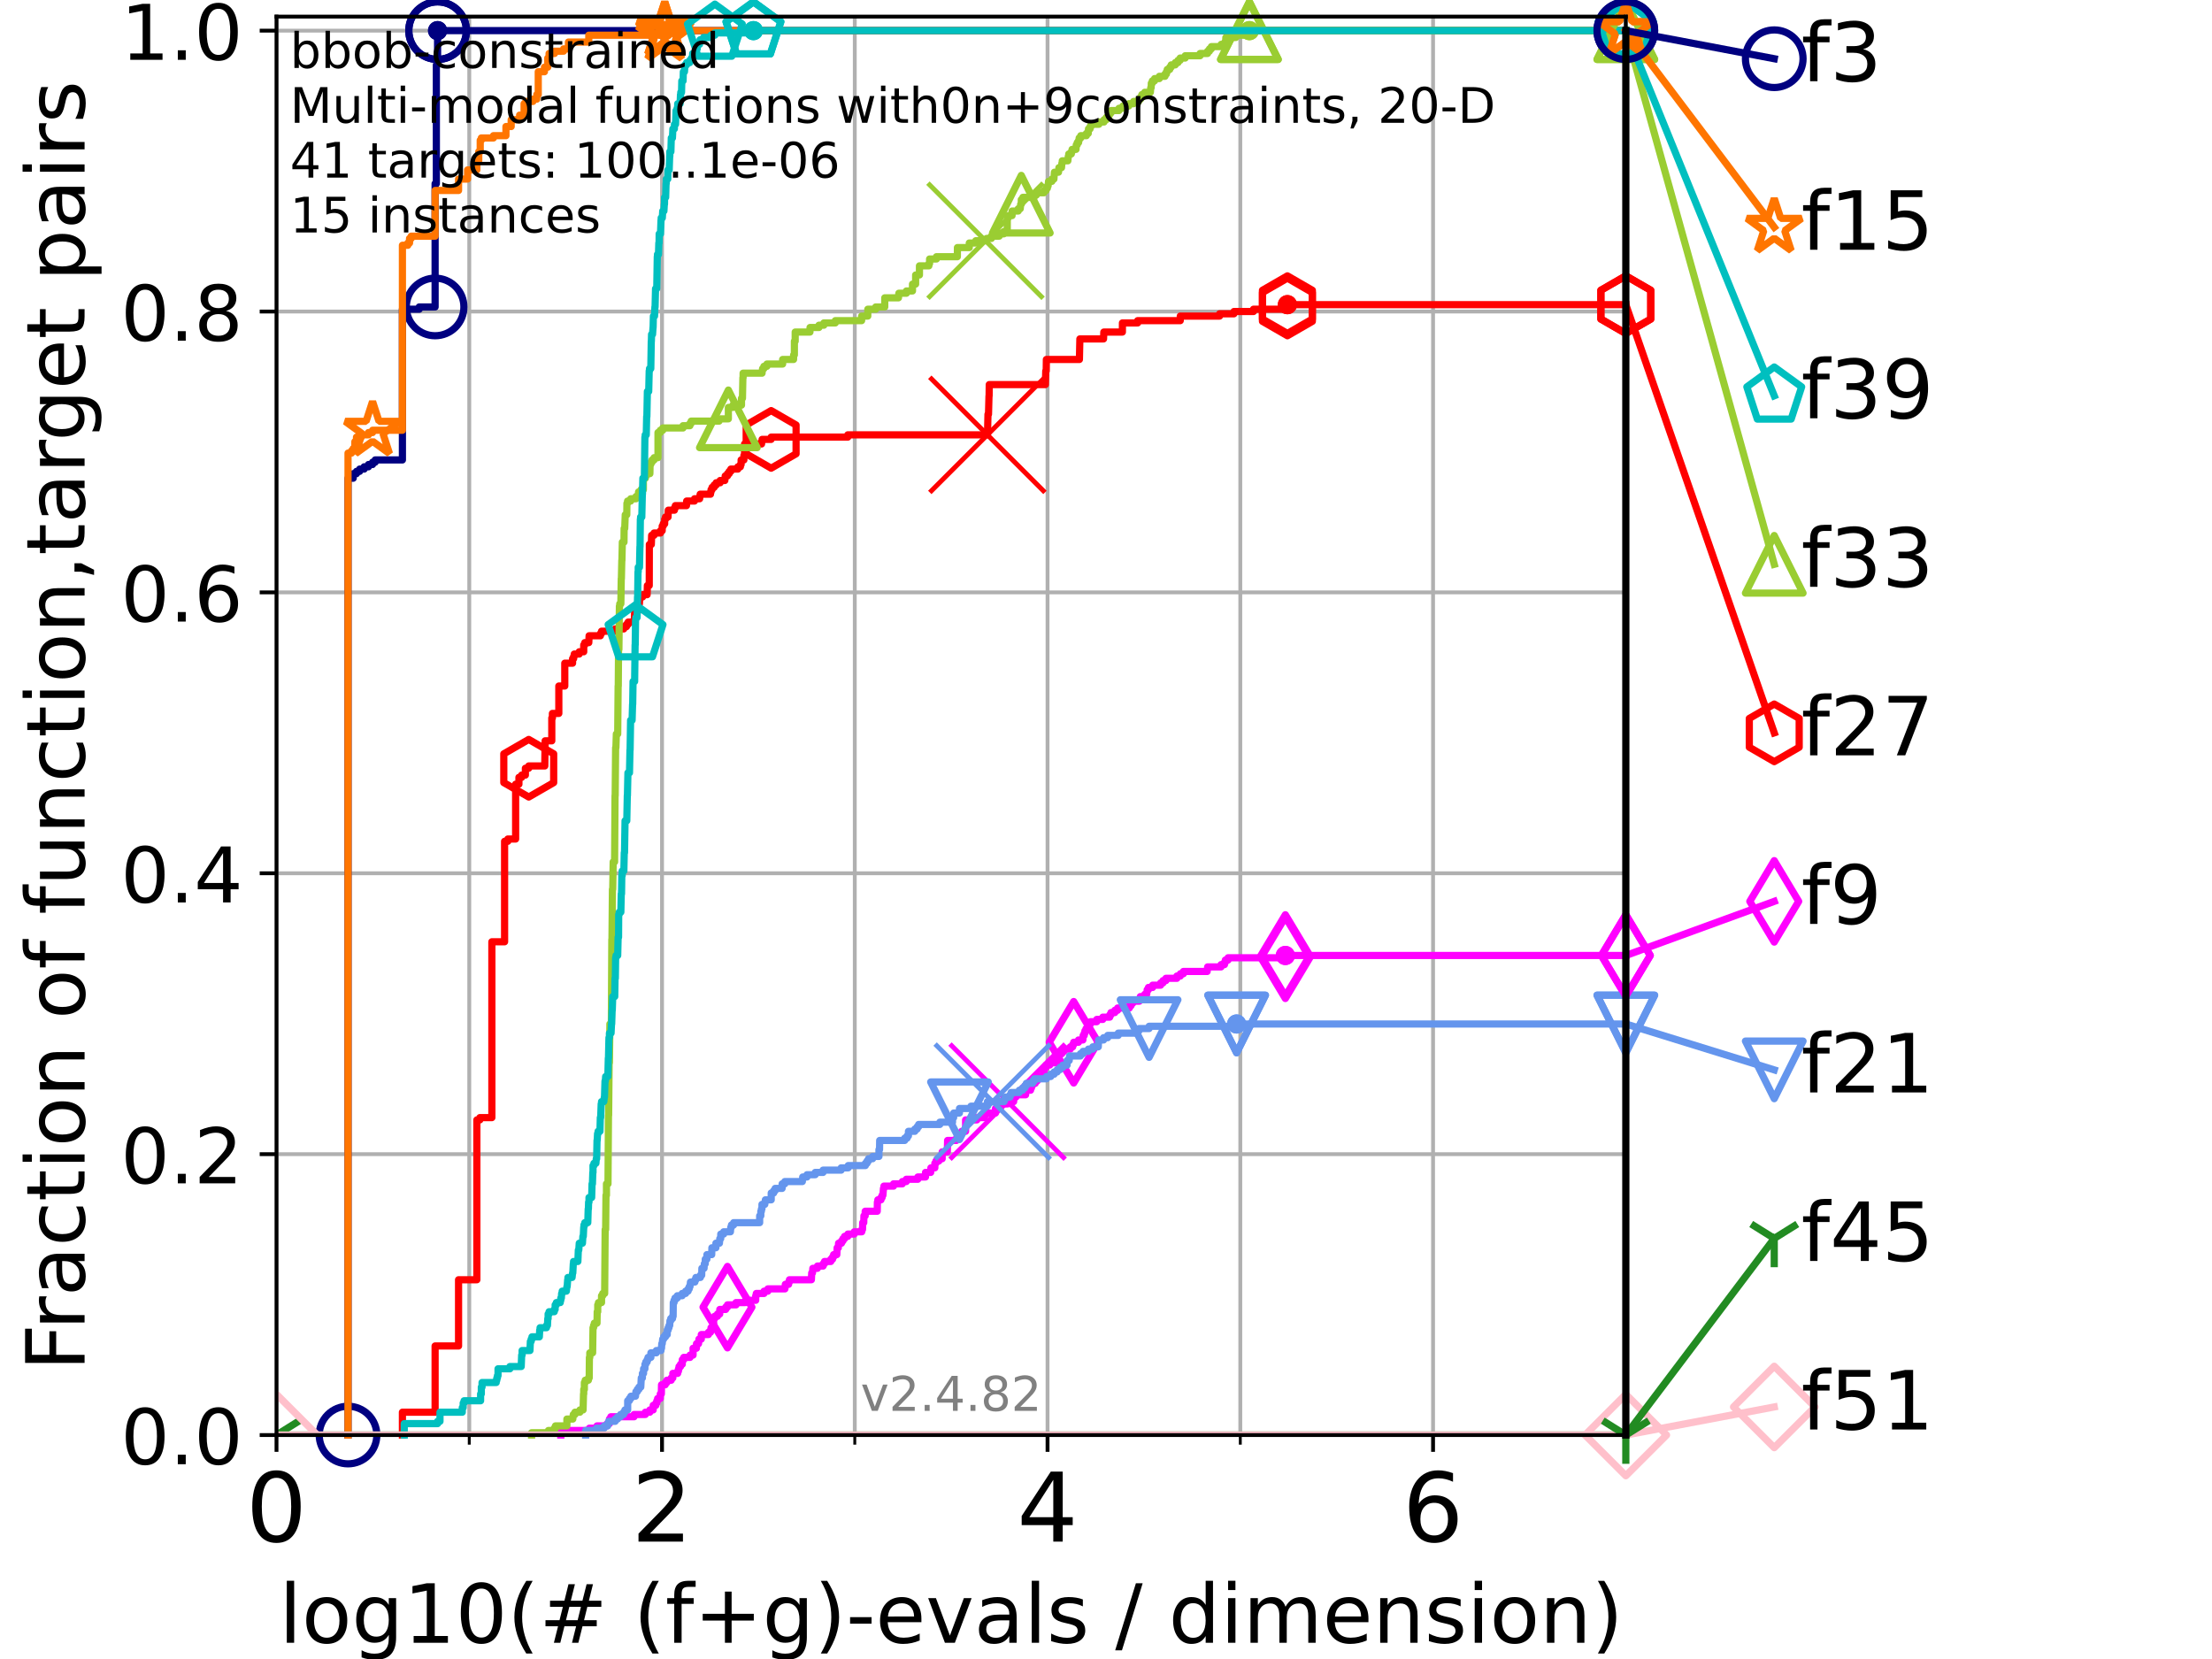 <?xml version="1.0" encoding="utf-8" standalone="no"?>
<!DOCTYPE svg PUBLIC "-//W3C//DTD SVG 1.1//EN"
  "http://www.w3.org/Graphics/SVG/1.1/DTD/svg11.dtd">
<!-- Created with matplotlib (https://matplotlib.org/) -->
<svg height="345.6pt" version="1.1" viewBox="0 0 460.8 345.6" width="460.8pt" xmlns="http://www.w3.org/2000/svg" xmlns:xlink="http://www.w3.org/1999/xlink">
 <defs>
  <style type="text/css">*{stroke-linecap:butt;stroke-linejoin:round;}</style>
 </defs>
 <g id="figure_1">
  <g id="patch_1">
   <path d="M 0 345.6 
L 460.8 345.6 
L 460.8 0 
L 0 0 
z
" style="fill:#ffffff;"/>
  </g>
  <g id="axes_1">
   <g id="patch_2">
    <path d="M 57.6 298.944 
L 338.688 298.944 
L 338.688 3.456 
L 57.6 3.456 
z
" style="fill:#ffffff;"/>
   </g>
   <g id="matplotlib.axis_1">
    <g id="xtick_1">
     <g id="line2d_1">
      <path clip-path="url(#p1fb5be9956)" d="M 57.6 298.944 
L 57.6 3.456 
" style="fill:none;stroke:#b0b0b0;stroke-linecap:square;stroke-width:0.8;"/>
     </g>
     <g id="line2d_2">
      <defs>
       <path d="M 0 0 
L 0 3.5 
" id="m830af2e981" style="stroke:#000000;stroke-width:0.8;"/>
      </defs>
      <g>
       <use style="stroke:#000000;stroke-width:0.8;" x="57.6" xlink:href="#m830af2e981" y="298.944"/>
      </g>
     </g>
     <g id="text_1">
      <!-- 0 -->
      <g transform="translate(51.237 321.141)scale(0.2 -0.2)">
       <defs>
        <path d="M 31.781 66.406 
Q 24.172 66.406 20.328 58.906 
Q 16.5 51.422 16.5 36.375 
Q 16.5 21.391 20.328 13.891 
Q 24.172 6.391 31.781 6.391 
Q 39.453 6.391 43.281 13.891 
Q 47.125 21.391 47.125 36.375 
Q 47.125 51.422 43.281 58.906 
Q 39.453 66.406 31.781 66.406 
z
M 31.781 74.219 
Q 44.047 74.219 50.516 64.516 
Q 56.984 54.828 56.984 36.375 
Q 56.984 17.969 50.516 8.266 
Q 44.047 -1.422 31.781 -1.422 
Q 19.531 -1.422 13.062 8.266 
Q 6.594 17.969 6.594 36.375 
Q 6.594 54.828 13.062 64.516 
Q 19.531 74.219 31.781 74.219 
z
" id="DejaVuSans-48"/>
       </defs>
       <use xlink:href="#DejaVuSans-48"/>
      </g>
     </g>
    </g>
    <g id="xtick_2">
     <g id="line2d_3">
      <path clip-path="url(#p1fb5be9956)" d="M 137.911 298.944 
L 137.911 3.456 
" style="fill:none;stroke:#b0b0b0;stroke-linecap:square;stroke-width:0.8;"/>
     </g>
     <g id="line2d_4">
      <g>
       <use style="stroke:#000000;stroke-width:0.8;" x="137.911" xlink:href="#m830af2e981" y="298.944"/>
      </g>
     </g>
     <g id="text_2">
      <!-- 2 -->
      <g transform="translate(131.548 321.141)scale(0.2 -0.2)">
       <defs>
        <path d="M 19.188 8.297 
L 53.609 8.297 
L 53.609 0 
L 7.328 0 
L 7.328 8.297 
Q 12.938 14.109 22.625 23.891 
Q 32.328 33.688 34.812 36.531 
Q 39.547 41.844 41.422 45.531 
Q 43.312 49.219 43.312 52.781 
Q 43.312 58.594 39.234 62.25 
Q 35.156 65.922 28.609 65.922 
Q 23.969 65.922 18.812 64.312 
Q 13.672 62.703 7.812 59.422 
L 7.812 69.391 
Q 13.766 71.781 18.938 73 
Q 24.125 74.219 28.422 74.219 
Q 39.75 74.219 46.484 68.547 
Q 53.219 62.891 53.219 53.422 
Q 53.219 48.922 51.531 44.891 
Q 49.859 40.875 45.406 35.406 
Q 44.188 33.984 37.641 27.219 
Q 31.109 20.453 19.188 8.297 
z
" id="DejaVuSans-50"/>
       </defs>
       <use xlink:href="#DejaVuSans-50"/>
      </g>
     </g>
    </g>
    <g id="xtick_3">
     <g id="line2d_5">
      <path clip-path="url(#p1fb5be9956)" d="M 218.222 298.944 
L 218.222 3.456 
" style="fill:none;stroke:#b0b0b0;stroke-linecap:square;stroke-width:0.8;"/>
     </g>
     <g id="line2d_6">
      <g>
       <use style="stroke:#000000;stroke-width:0.8;" x="218.222" xlink:href="#m830af2e981" y="298.944"/>
      </g>
     </g>
     <g id="text_3">
      <!-- 4 -->
      <g transform="translate(211.859 321.141)scale(0.2 -0.2)">
       <defs>
        <path d="M 37.797 64.312 
L 12.891 25.391 
L 37.797 25.391 
z
M 35.203 72.906 
L 47.609 72.906 
L 47.609 25.391 
L 58.016 25.391 
L 58.016 17.188 
L 47.609 17.188 
L 47.609 0 
L 37.797 0 
L 37.797 17.188 
L 4.891 17.188 
L 4.891 26.703 
z
" id="DejaVuSans-52"/>
       </defs>
       <use xlink:href="#DejaVuSans-52"/>
      </g>
     </g>
    </g>
    <g id="xtick_4">
     <g id="line2d_7">
      <path clip-path="url(#p1fb5be9956)" d="M 298.533 298.944 
L 298.533 3.456 
" style="fill:none;stroke:#b0b0b0;stroke-linecap:square;stroke-width:0.8;"/>
     </g>
     <g id="line2d_8">
      <g>
       <use style="stroke:#000000;stroke-width:0.8;" x="298.533" xlink:href="#m830af2e981" y="298.944"/>
      </g>
     </g>
     <g id="text_4">
      <!-- 6 -->
      <g transform="translate(292.17 321.141)scale(0.2 -0.2)">
       <defs>
        <path d="M 33.016 40.375 
Q 26.375 40.375 22.484 35.828 
Q 18.609 31.297 18.609 23.391 
Q 18.609 15.531 22.484 10.953 
Q 26.375 6.391 33.016 6.391 
Q 39.656 6.391 43.531 10.953 
Q 47.406 15.531 47.406 23.391 
Q 47.406 31.297 43.531 35.828 
Q 39.656 40.375 33.016 40.375 
z
M 52.594 71.297 
L 52.594 62.312 
Q 48.875 64.062 45.094 64.984 
Q 41.312 65.922 37.594 65.922 
Q 27.828 65.922 22.672 59.328 
Q 17.531 52.734 16.797 39.406 
Q 19.672 43.656 24.016 45.922 
Q 28.375 48.188 33.594 48.188 
Q 44.578 48.188 50.953 41.516 
Q 57.328 34.859 57.328 23.391 
Q 57.328 12.156 50.688 5.359 
Q 44.047 -1.422 33.016 -1.422 
Q 20.359 -1.422 13.672 8.266 
Q 6.984 17.969 6.984 36.375 
Q 6.984 53.656 15.188 63.938 
Q 23.391 74.219 37.203 74.219 
Q 40.922 74.219 44.703 73.484 
Q 48.484 72.75 52.594 71.297 
z
" id="DejaVuSans-54"/>
       </defs>
       <use xlink:href="#DejaVuSans-54"/>
      </g>
     </g>
    </g>
    <g id="xtick_5">
     <g id="line2d_9">
      <path clip-path="url(#p1fb5be9956)" d="M 97.755 298.944 
L 97.755 3.456 
" style="fill:none;stroke:#b0b0b0;stroke-linecap:square;stroke-width:0.8;"/>
     </g>
     <g id="line2d_10">
      <defs>
       <path d="M 0 0 
L 0 2 
" id="mf36567ae83" style="stroke:#000000;stroke-width:0.6;"/>
      </defs>
      <g>
       <use style="stroke:#000000;stroke-width:0.6;" x="97.755" xlink:href="#mf36567ae83" y="298.944"/>
      </g>
     </g>
    </g>
    <g id="xtick_6">
     <g id="line2d_11">
      <path clip-path="url(#p1fb5be9956)" d="M 178.066 298.944 
L 178.066 3.456 
" style="fill:none;stroke:#b0b0b0;stroke-linecap:square;stroke-width:0.8;"/>
     </g>
     <g id="line2d_12">
      <g>
       <use style="stroke:#000000;stroke-width:0.6;" x="178.066" xlink:href="#mf36567ae83" y="298.944"/>
      </g>
     </g>
    </g>
    <g id="xtick_7">
     <g id="line2d_13">
      <path clip-path="url(#p1fb5be9956)" d="M 258.377 298.944 
L 258.377 3.456 
" style="fill:none;stroke:#b0b0b0;stroke-linecap:square;stroke-width:0.8;"/>
     </g>
     <g id="line2d_14">
      <g>
       <use style="stroke:#000000;stroke-width:0.6;" x="258.377" xlink:href="#mf36567ae83" y="298.944"/>
      </g>
     </g>
    </g>
    <g id="xtick_8">
     <g id="line2d_15">
      <path clip-path="url(#p1fb5be9956)" d="M 338.688 298.944 
L 338.688 3.456 
" style="fill:none;stroke:#b0b0b0;stroke-linecap:square;stroke-width:0.8;"/>
     </g>
     <g id="line2d_16">
      <g>
       <use style="stroke:#000000;stroke-width:0.6;" x="338.688" xlink:href="#mf36567ae83" y="298.944"/>
      </g>
     </g>
    </g>
    <g id="text_5">
     <!-- log10(# (f+g)-evals / dimension) -->
     <g transform="translate(58.145 342.218)scale(0.17 -0.17)">
      <defs>
       <path d="M 9.422 75.984 
L 18.406 75.984 
L 18.406 0 
L 9.422 0 
z
" id="DejaVuSans-108"/>
       <path d="M 30.609 48.391 
Q 23.391 48.391 19.188 42.75 
Q 14.984 37.109 14.984 27.297 
Q 14.984 17.484 19.156 11.844 
Q 23.344 6.203 30.609 6.203 
Q 37.797 6.203 41.984 11.859 
Q 46.188 17.531 46.188 27.297 
Q 46.188 37.016 41.984 42.703 
Q 37.797 48.391 30.609 48.391 
z
M 30.609 56 
Q 42.328 56 49.016 48.375 
Q 55.719 40.766 55.719 27.297 
Q 55.719 13.875 49.016 6.219 
Q 42.328 -1.422 30.609 -1.422 
Q 18.844 -1.422 12.172 6.219 
Q 5.516 13.875 5.516 27.297 
Q 5.516 40.766 12.172 48.375 
Q 18.844 56 30.609 56 
z
" id="DejaVuSans-111"/>
       <path d="M 45.406 27.984 
Q 45.406 37.75 41.375 43.109 
Q 37.359 48.484 30.078 48.484 
Q 22.859 48.484 18.828 43.109 
Q 14.797 37.75 14.797 27.984 
Q 14.797 18.266 18.828 12.891 
Q 22.859 7.516 30.078 7.516 
Q 37.359 7.516 41.375 12.891 
Q 45.406 18.266 45.406 27.984 
z
M 54.391 6.781 
Q 54.391 -7.172 48.188 -13.984 
Q 42 -20.797 29.203 -20.797 
Q 24.469 -20.797 20.266 -20.094 
Q 16.062 -19.391 12.109 -17.922 
L 12.109 -9.188 
Q 16.062 -11.328 19.922 -12.344 
Q 23.781 -13.375 27.781 -13.375 
Q 36.625 -13.375 41.016 -8.766 
Q 45.406 -4.156 45.406 5.172 
L 45.406 9.625 
Q 42.625 4.781 38.281 2.391 
Q 33.938 0 27.875 0 
Q 17.828 0 11.672 7.656 
Q 5.516 15.328 5.516 27.984 
Q 5.516 40.672 11.672 48.328 
Q 17.828 56 27.875 56 
Q 33.938 56 38.281 53.609 
Q 42.625 51.219 45.406 46.391 
L 45.406 54.688 
L 54.391 54.688 
z
" id="DejaVuSans-103"/>
       <path d="M 12.406 8.297 
L 28.516 8.297 
L 28.516 63.922 
L 10.984 60.406 
L 10.984 69.391 
L 28.422 72.906 
L 38.281 72.906 
L 38.281 8.297 
L 54.391 8.297 
L 54.391 0 
L 12.406 0 
z
" id="DejaVuSans-49"/>
       <path d="M 31 75.875 
Q 24.469 64.656 21.281 53.656 
Q 18.109 42.672 18.109 31.391 
Q 18.109 20.125 21.312 9.062 
Q 24.516 -2 31 -13.188 
L 23.188 -13.188 
Q 15.875 -1.703 12.234 9.375 
Q 8.594 20.453 8.594 31.391 
Q 8.594 42.281 12.203 53.312 
Q 15.828 64.359 23.188 75.875 
z
" id="DejaVuSans-40"/>
       <path d="M 51.125 44 
L 36.922 44 
L 32.812 27.688 
L 47.125 27.688 
z
M 43.797 71.781 
L 38.719 51.516 
L 52.984 51.516 
L 58.109 71.781 
L 65.922 71.781 
L 60.891 51.516 
L 76.125 51.516 
L 76.125 44 
L 58.984 44 
L 54.984 27.688 
L 70.516 27.688 
L 70.516 20.219 
L 53.078 20.219 
L 48 0 
L 40.188 0 
L 45.219 20.219 
L 30.906 20.219 
L 25.875 0 
L 18.016 0 
L 23.094 20.219 
L 7.719 20.219 
L 7.719 27.688 
L 24.906 27.688 
L 29 44 
L 13.281 44 
L 13.281 51.516 
L 30.906 51.516 
L 35.891 71.781 
z
" id="DejaVuSans-35"/>
       <path id="DejaVuSans-32"/>
       <path d="M 37.109 75.984 
L 37.109 68.5 
L 28.516 68.5 
Q 23.688 68.5 21.797 66.547 
Q 19.922 64.594 19.922 59.516 
L 19.922 54.688 
L 34.719 54.688 
L 34.719 47.703 
L 19.922 47.703 
L 19.922 0 
L 10.891 0 
L 10.891 47.703 
L 2.297 47.703 
L 2.297 54.688 
L 10.891 54.688 
L 10.891 58.5 
Q 10.891 67.625 15.141 71.797 
Q 19.391 75.984 28.609 75.984 
z
" id="DejaVuSans-102"/>
       <path d="M 46 62.703 
L 46 35.5 
L 73.188 35.5 
L 73.188 27.203 
L 46 27.203 
L 46 0 
L 37.797 0 
L 37.797 27.203 
L 10.594 27.203 
L 10.594 35.5 
L 37.797 35.5 
L 37.797 62.703 
z
" id="DejaVuSans-43"/>
       <path d="M 8.016 75.875 
L 15.828 75.875 
Q 23.141 64.359 26.781 53.312 
Q 30.422 42.281 30.422 31.391 
Q 30.422 20.453 26.781 9.375 
Q 23.141 -1.703 15.828 -13.188 
L 8.016 -13.188 
Q 14.5 -2 17.703 9.062 
Q 20.906 20.125 20.906 31.391 
Q 20.906 42.672 17.703 53.656 
Q 14.5 64.656 8.016 75.875 
z
" id="DejaVuSans-41"/>
       <path d="M 4.891 31.391 
L 31.203 31.391 
L 31.203 23.391 
L 4.891 23.391 
z
" id="DejaVuSans-45"/>
       <path d="M 56.203 29.594 
L 56.203 25.203 
L 14.891 25.203 
Q 15.484 15.922 20.484 11.062 
Q 25.484 6.203 34.422 6.203 
Q 39.594 6.203 44.453 7.469 
Q 49.312 8.734 54.109 11.281 
L 54.109 2.781 
Q 49.266 0.734 44.188 -0.344 
Q 39.109 -1.422 33.891 -1.422 
Q 20.797 -1.422 13.156 6.188 
Q 5.516 13.812 5.516 26.812 
Q 5.516 40.234 12.766 48.109 
Q 20.016 56 32.328 56 
Q 43.359 56 49.781 48.891 
Q 56.203 41.797 56.203 29.594 
z
M 47.219 32.234 
Q 47.125 39.594 43.094 43.984 
Q 39.062 48.391 32.422 48.391 
Q 24.906 48.391 20.391 44.141 
Q 15.875 39.891 15.188 32.172 
z
" id="DejaVuSans-101"/>
       <path d="M 2.984 54.688 
L 12.5 54.688 
L 29.594 8.797 
L 46.688 54.688 
L 56.203 54.688 
L 35.688 0 
L 23.484 0 
z
" id="DejaVuSans-118"/>
       <path d="M 34.281 27.484 
Q 23.391 27.484 19.188 25 
Q 14.984 22.516 14.984 16.5 
Q 14.984 11.719 18.141 8.906 
Q 21.297 6.109 26.703 6.109 
Q 34.188 6.109 38.703 11.406 
Q 43.219 16.703 43.219 25.484 
L 43.219 27.484 
z
M 52.203 31.203 
L 52.203 0 
L 43.219 0 
L 43.219 8.297 
Q 40.141 3.328 35.547 0.953 
Q 30.953 -1.422 24.312 -1.422 
Q 15.922 -1.422 10.953 3.297 
Q 6 8.016 6 15.922 
Q 6 25.141 12.172 29.828 
Q 18.359 34.516 30.609 34.516 
L 43.219 34.516 
L 43.219 35.406 
Q 43.219 41.609 39.141 45 
Q 35.062 48.391 27.688 48.391 
Q 23 48.391 18.547 47.266 
Q 14.109 46.141 10.016 43.891 
L 10.016 52.203 
Q 14.938 54.109 19.578 55.047 
Q 24.219 56 28.609 56 
Q 40.484 56 46.344 49.844 
Q 52.203 43.703 52.203 31.203 
z
" id="DejaVuSans-97"/>
       <path d="M 44.281 53.078 
L 44.281 44.578 
Q 40.484 46.531 36.375 47.5 
Q 32.281 48.484 27.875 48.484 
Q 21.188 48.484 17.844 46.438 
Q 14.5 44.391 14.5 40.281 
Q 14.5 37.156 16.891 35.375 
Q 19.281 33.594 26.516 31.984 
L 29.594 31.297 
Q 39.156 29.25 43.188 25.516 
Q 47.219 21.781 47.219 15.094 
Q 47.219 7.469 41.188 3.016 
Q 35.156 -1.422 24.609 -1.422 
Q 20.219 -1.422 15.453 -0.562 
Q 10.688 0.297 5.422 2 
L 5.422 11.281 
Q 10.406 8.688 15.234 7.391 
Q 20.062 6.109 24.812 6.109 
Q 31.156 6.109 34.562 8.281 
Q 37.984 10.453 37.984 14.406 
Q 37.984 18.062 35.516 20.016 
Q 33.062 21.969 24.703 23.781 
L 21.578 24.516 
Q 13.234 26.266 9.516 29.906 
Q 5.812 33.547 5.812 39.891 
Q 5.812 47.609 11.281 51.797 
Q 16.75 56 26.812 56 
Q 31.781 56 36.172 55.266 
Q 40.578 54.547 44.281 53.078 
z
" id="DejaVuSans-115"/>
       <path d="M 25.391 72.906 
L 33.688 72.906 
L 8.297 -9.281 
L 0 -9.281 
z
" id="DejaVuSans-47"/>
       <path d="M 45.406 46.391 
L 45.406 75.984 
L 54.391 75.984 
L 54.391 0 
L 45.406 0 
L 45.406 8.203 
Q 42.578 3.328 38.25 0.953 
Q 33.938 -1.422 27.875 -1.422 
Q 17.969 -1.422 11.734 6.484 
Q 5.516 14.406 5.516 27.297 
Q 5.516 40.188 11.734 48.094 
Q 17.969 56 27.875 56 
Q 33.938 56 38.25 53.625 
Q 42.578 51.266 45.406 46.391 
z
M 14.797 27.297 
Q 14.797 17.391 18.875 11.75 
Q 22.953 6.109 30.078 6.109 
Q 37.203 6.109 41.297 11.75 
Q 45.406 17.391 45.406 27.297 
Q 45.406 37.203 41.297 42.844 
Q 37.203 48.484 30.078 48.484 
Q 22.953 48.484 18.875 42.844 
Q 14.797 37.203 14.797 27.297 
z
" id="DejaVuSans-100"/>
       <path d="M 9.422 54.688 
L 18.406 54.688 
L 18.406 0 
L 9.422 0 
z
M 9.422 75.984 
L 18.406 75.984 
L 18.406 64.594 
L 9.422 64.594 
z
" id="DejaVuSans-105"/>
       <path d="M 52 44.188 
Q 55.375 50.25 60.062 53.125 
Q 64.75 56 71.094 56 
Q 79.641 56 84.281 50.016 
Q 88.922 44.047 88.922 33.016 
L 88.922 0 
L 79.891 0 
L 79.891 32.719 
Q 79.891 40.578 77.094 44.375 
Q 74.312 48.188 68.609 48.188 
Q 61.625 48.188 57.562 43.547 
Q 53.516 38.922 53.516 30.906 
L 53.516 0 
L 44.484 0 
L 44.484 32.719 
Q 44.484 40.625 41.703 44.406 
Q 38.922 48.188 33.109 48.188 
Q 26.219 48.188 22.156 43.531 
Q 18.109 38.875 18.109 30.906 
L 18.109 0 
L 9.078 0 
L 9.078 54.688 
L 18.109 54.688 
L 18.109 46.188 
Q 21.188 51.219 25.484 53.609 
Q 29.781 56 35.688 56 
Q 41.656 56 45.828 52.969 
Q 50 49.953 52 44.188 
z
" id="DejaVuSans-109"/>
       <path d="M 54.891 33.016 
L 54.891 0 
L 45.906 0 
L 45.906 32.719 
Q 45.906 40.484 42.875 44.328 
Q 39.844 48.188 33.797 48.188 
Q 26.516 48.188 22.312 43.547 
Q 18.109 38.922 18.109 30.906 
L 18.109 0 
L 9.078 0 
L 9.078 54.688 
L 18.109 54.688 
L 18.109 46.188 
Q 21.344 51.125 25.703 53.562 
Q 30.078 56 35.797 56 
Q 45.219 56 50.047 50.172 
Q 54.891 44.344 54.891 33.016 
z
" id="DejaVuSans-110"/>
      </defs>
      <use xlink:href="#DejaVuSans-108"/>
      <use x="27.783" xlink:href="#DejaVuSans-111"/>
      <use x="88.965" xlink:href="#DejaVuSans-103"/>
      <use x="152.441" xlink:href="#DejaVuSans-49"/>
      <use x="216.064" xlink:href="#DejaVuSans-48"/>
      <use x="279.688" xlink:href="#DejaVuSans-40"/>
      <use x="318.701" xlink:href="#DejaVuSans-35"/>
      <use x="402.49" xlink:href="#DejaVuSans-32"/>
      <use x="434.277" xlink:href="#DejaVuSans-40"/>
      <use x="473.291" xlink:href="#DejaVuSans-102"/>
      <use x="508.496" xlink:href="#DejaVuSans-43"/>
      <use x="592.285" xlink:href="#DejaVuSans-103"/>
      <use x="655.762" xlink:href="#DejaVuSans-41"/>
      <use x="694.775" xlink:href="#DejaVuSans-45"/>
      <use x="730.859" xlink:href="#DejaVuSans-101"/>
      <use x="792.383" xlink:href="#DejaVuSans-118"/>
      <use x="851.562" xlink:href="#DejaVuSans-97"/>
      <use x="912.842" xlink:href="#DejaVuSans-108"/>
      <use x="940.625" xlink:href="#DejaVuSans-115"/>
      <use x="992.725" xlink:href="#DejaVuSans-32"/>
      <use x="1024.512" xlink:href="#DejaVuSans-47"/>
      <use x="1058.203" xlink:href="#DejaVuSans-32"/>
      <use x="1089.99" xlink:href="#DejaVuSans-100"/>
      <use x="1153.467" xlink:href="#DejaVuSans-105"/>
      <use x="1181.25" xlink:href="#DejaVuSans-109"/>
      <use x="1278.662" xlink:href="#DejaVuSans-101"/>
      <use x="1340.186" xlink:href="#DejaVuSans-110"/>
      <use x="1403.564" xlink:href="#DejaVuSans-115"/>
      <use x="1455.664" xlink:href="#DejaVuSans-105"/>
      <use x="1483.447" xlink:href="#DejaVuSans-111"/>
      <use x="1544.629" xlink:href="#DejaVuSans-110"/>
      <use x="1608.008" xlink:href="#DejaVuSans-41"/>
     </g>
    </g>
   </g>
   <g id="matplotlib.axis_2">
    <g id="ytick_1">
     <g id="line2d_17">
      <path clip-path="url(#p1fb5be9956)" d="M 57.6 298.944 
L 338.688 298.944 
" style="fill:none;stroke:#b0b0b0;stroke-linecap:square;stroke-width:0.8;"/>
     </g>
     <g id="line2d_18">
      <defs>
       <path d="M 0 0 
L -3.5 0 
" id="mf96c8f308d" style="stroke:#000000;stroke-width:0.8;"/>
      </defs>
      <g>
       <use style="stroke:#000000;stroke-width:0.8;" x="57.6" xlink:href="#mf96c8f308d" y="298.944"/>
      </g>
     </g>
     <g id="text_6">
      <!-- 0.0 -->
      <g transform="translate(25.155 305.023)scale(0.16 -0.16)">
       <defs>
        <path d="M 10.688 12.406 
L 21 12.406 
L 21 0 
L 10.688 0 
z
" id="DejaVuSans-46"/>
       </defs>
       <use xlink:href="#DejaVuSans-48"/>
       <use x="63.623" xlink:href="#DejaVuSans-46"/>
       <use x="95.41" xlink:href="#DejaVuSans-48"/>
      </g>
     </g>
    </g>
    <g id="ytick_2">
     <g id="line2d_19">
      <path clip-path="url(#p1fb5be9956)" d="M 57.6 240.432 
L 338.688 240.432 
" style="fill:none;stroke:#b0b0b0;stroke-linecap:square;stroke-width:0.8;"/>
     </g>
     <g id="line2d_20">
      <g>
       <use style="stroke:#000000;stroke-width:0.8;" x="57.6" xlink:href="#mf96c8f308d" y="240.432"/>
      </g>
     </g>
     <g id="text_7">
      <!-- 0.2 -->
      <g transform="translate(25.155 246.51)scale(0.16 -0.16)">
       <use xlink:href="#DejaVuSans-48"/>
       <use x="63.623" xlink:href="#DejaVuSans-46"/>
       <use x="95.41" xlink:href="#DejaVuSans-50"/>
      </g>
     </g>
    </g>
    <g id="ytick_3">
     <g id="line2d_21">
      <path clip-path="url(#p1fb5be9956)" d="M 57.6 181.919 
L 338.688 181.919 
" style="fill:none;stroke:#b0b0b0;stroke-linecap:square;stroke-width:0.8;"/>
     </g>
     <g id="line2d_22">
      <g>
       <use style="stroke:#000000;stroke-width:0.8;" x="57.6" xlink:href="#mf96c8f308d" y="181.919"/>
      </g>
     </g>
     <g id="text_8">
      <!-- 0.4 -->
      <g transform="translate(25.155 187.998)scale(0.16 -0.16)">
       <use xlink:href="#DejaVuSans-48"/>
       <use x="63.623" xlink:href="#DejaVuSans-46"/>
       <use x="95.41" xlink:href="#DejaVuSans-52"/>
      </g>
     </g>
    </g>
    <g id="ytick_4">
     <g id="line2d_23">
      <path clip-path="url(#p1fb5be9956)" d="M 57.6 123.407 
L 338.688 123.407 
" style="fill:none;stroke:#b0b0b0;stroke-linecap:square;stroke-width:0.8;"/>
     </g>
     <g id="line2d_24">
      <g>
       <use style="stroke:#000000;stroke-width:0.8;" x="57.6" xlink:href="#mf96c8f308d" y="123.407"/>
      </g>
     </g>
     <g id="text_9">
      <!-- 0.6 -->
      <g transform="translate(25.155 129.485)scale(0.16 -0.16)">
       <use xlink:href="#DejaVuSans-48"/>
       <use x="63.623" xlink:href="#DejaVuSans-46"/>
       <use x="95.41" xlink:href="#DejaVuSans-54"/>
      </g>
     </g>
    </g>
    <g id="ytick_5">
     <g id="line2d_25">
      <path clip-path="url(#p1fb5be9956)" d="M 57.6 64.894 
L 338.688 64.894 
" style="fill:none;stroke:#b0b0b0;stroke-linecap:square;stroke-width:0.8;"/>
     </g>
     <g id="line2d_26">
      <g>
       <use style="stroke:#000000;stroke-width:0.8;" x="57.6" xlink:href="#mf96c8f308d" y="64.894"/>
      </g>
     </g>
     <g id="text_10">
      <!-- 0.8 -->
      <g transform="translate(25.155 70.973)scale(0.16 -0.16)">
       <defs>
        <path d="M 31.781 34.625 
Q 24.75 34.625 20.719 30.859 
Q 16.703 27.094 16.703 20.516 
Q 16.703 13.922 20.719 10.156 
Q 24.75 6.391 31.781 6.391 
Q 38.812 6.391 42.859 10.172 
Q 46.922 13.969 46.922 20.516 
Q 46.922 27.094 42.891 30.859 
Q 38.875 34.625 31.781 34.625 
z
M 21.922 38.812 
Q 15.578 40.375 12.031 44.719 
Q 8.5 49.078 8.5 55.328 
Q 8.5 64.062 14.719 69.141 
Q 20.953 74.219 31.781 74.219 
Q 42.672 74.219 48.875 69.141 
Q 55.078 64.062 55.078 55.328 
Q 55.078 49.078 51.531 44.719 
Q 48 40.375 41.703 38.812 
Q 48.828 37.156 52.797 32.312 
Q 56.781 27.484 56.781 20.516 
Q 56.781 9.906 50.312 4.234 
Q 43.844 -1.422 31.781 -1.422 
Q 19.734 -1.422 13.25 4.234 
Q 6.781 9.906 6.781 20.516 
Q 6.781 27.484 10.781 32.312 
Q 14.797 37.156 21.922 38.812 
z
M 18.312 54.391 
Q 18.312 48.734 21.844 45.562 
Q 25.391 42.391 31.781 42.391 
Q 38.141 42.391 41.719 45.562 
Q 45.312 48.734 45.312 54.391 
Q 45.312 60.062 41.719 63.234 
Q 38.141 66.406 31.781 66.406 
Q 25.391 66.406 21.844 63.234 
Q 18.312 60.062 18.312 54.391 
z
" id="DejaVuSans-56"/>
       </defs>
       <use xlink:href="#DejaVuSans-48"/>
       <use x="63.623" xlink:href="#DejaVuSans-46"/>
       <use x="95.41" xlink:href="#DejaVuSans-56"/>
      </g>
     </g>
    </g>
    <g id="ytick_6">
     <g id="line2d_27">
      <path clip-path="url(#p1fb5be9956)" d="M 57.6 6.382 
L 338.688 6.382 
" style="fill:none;stroke:#b0b0b0;stroke-linecap:square;stroke-width:0.8;"/>
     </g>
     <g id="line2d_28">
      <g>
       <use style="stroke:#000000;stroke-width:0.8;" x="57.6" xlink:href="#mf96c8f308d" y="6.382"/>
      </g>
     </g>
     <g id="text_11">
      <!-- 1.0 -->
      <g transform="translate(25.155 12.46)scale(0.16 -0.16)">
       <use xlink:href="#DejaVuSans-49"/>
       <use x="63.623" xlink:href="#DejaVuSans-46"/>
       <use x="95.41" xlink:href="#DejaVuSans-48"/>
      </g>
     </g>
    </g>
    <g id="text_12">
     <!-- Fraction of function,target pairs -->
     <g transform="translate(17.62 285.585)rotate(-90)scale(0.17 -0.17)">
      <defs>
       <path d="M 9.812 72.906 
L 51.703 72.906 
L 51.703 64.594 
L 19.672 64.594 
L 19.672 43.109 
L 48.578 43.109 
L 48.578 34.812 
L 19.672 34.812 
L 19.672 0 
L 9.812 0 
z
" id="DejaVuSans-70"/>
       <path d="M 41.109 46.297 
Q 39.594 47.172 37.812 47.578 
Q 36.031 48 33.891 48 
Q 26.266 48 22.188 43.047 
Q 18.109 38.094 18.109 28.812 
L 18.109 0 
L 9.078 0 
L 9.078 54.688 
L 18.109 54.688 
L 18.109 46.188 
Q 20.953 51.172 25.484 53.578 
Q 30.031 56 36.531 56 
Q 37.453 56 38.578 55.875 
Q 39.703 55.766 41.062 55.516 
z
" id="DejaVuSans-114"/>
       <path d="M 48.781 52.594 
L 48.781 44.188 
Q 44.969 46.297 41.141 47.344 
Q 37.312 48.391 33.406 48.391 
Q 24.656 48.391 19.812 42.844 
Q 14.984 37.312 14.984 27.297 
Q 14.984 17.281 19.812 11.734 
Q 24.656 6.203 33.406 6.203 
Q 37.312 6.203 41.141 7.25 
Q 44.969 8.297 48.781 10.406 
L 48.781 2.094 
Q 45.016 0.344 40.984 -0.531 
Q 36.969 -1.422 32.422 -1.422 
Q 20.062 -1.422 12.781 6.344 
Q 5.516 14.109 5.516 27.297 
Q 5.516 40.672 12.859 48.328 
Q 20.219 56 33.016 56 
Q 37.156 56 41.109 55.141 
Q 45.062 54.297 48.781 52.594 
z
" id="DejaVuSans-99"/>
       <path d="M 18.312 70.219 
L 18.312 54.688 
L 36.812 54.688 
L 36.812 47.703 
L 18.312 47.703 
L 18.312 18.016 
Q 18.312 11.328 20.141 9.422 
Q 21.969 7.516 27.594 7.516 
L 36.812 7.516 
L 36.812 0 
L 27.594 0 
Q 17.188 0 13.234 3.875 
Q 9.281 7.766 9.281 18.016 
L 9.281 47.703 
L 2.688 47.703 
L 2.688 54.688 
L 9.281 54.688 
L 9.281 70.219 
z
" id="DejaVuSans-116"/>
       <path d="M 8.5 21.578 
L 8.5 54.688 
L 17.484 54.688 
L 17.484 21.922 
Q 17.484 14.156 20.5 10.266 
Q 23.531 6.391 29.594 6.391 
Q 36.859 6.391 41.078 11.031 
Q 45.312 15.672 45.312 23.688 
L 45.312 54.688 
L 54.297 54.688 
L 54.297 0 
L 45.312 0 
L 45.312 8.406 
Q 42.047 3.422 37.719 1 
Q 33.406 -1.422 27.688 -1.422 
Q 18.266 -1.422 13.375 4.438 
Q 8.5 10.297 8.5 21.578 
z
M 31.109 56 
z
" id="DejaVuSans-117"/>
       <path d="M 11.719 12.406 
L 22.016 12.406 
L 22.016 4 
L 14.016 -11.625 
L 7.719 -11.625 
L 11.719 4 
z
" id="DejaVuSans-44"/>
       <path d="M 18.109 8.203 
L 18.109 -20.797 
L 9.078 -20.797 
L 9.078 54.688 
L 18.109 54.688 
L 18.109 46.391 
Q 20.953 51.266 25.266 53.625 
Q 29.594 56 35.594 56 
Q 45.562 56 51.781 48.094 
Q 58.016 40.188 58.016 27.297 
Q 58.016 14.406 51.781 6.484 
Q 45.562 -1.422 35.594 -1.422 
Q 29.594 -1.422 25.266 0.953 
Q 20.953 3.328 18.109 8.203 
z
M 48.688 27.297 
Q 48.688 37.203 44.609 42.844 
Q 40.531 48.484 33.406 48.484 
Q 26.266 48.484 22.188 42.844 
Q 18.109 37.203 18.109 27.297 
Q 18.109 17.391 22.188 11.75 
Q 26.266 6.109 33.406 6.109 
Q 40.531 6.109 44.609 11.75 
Q 48.688 17.391 48.688 27.297 
z
" id="DejaVuSans-112"/>
      </defs>
      <use xlink:href="#DejaVuSans-70"/>
      <use x="50.27" xlink:href="#DejaVuSans-114"/>
      <use x="91.383" xlink:href="#DejaVuSans-97"/>
      <use x="152.662" xlink:href="#DejaVuSans-99"/>
      <use x="207.643" xlink:href="#DejaVuSans-116"/>
      <use x="246.852" xlink:href="#DejaVuSans-105"/>
      <use x="274.635" xlink:href="#DejaVuSans-111"/>
      <use x="335.816" xlink:href="#DejaVuSans-110"/>
      <use x="399.195" xlink:href="#DejaVuSans-32"/>
      <use x="430.982" xlink:href="#DejaVuSans-111"/>
      <use x="492.164" xlink:href="#DejaVuSans-102"/>
      <use x="527.369" xlink:href="#DejaVuSans-32"/>
      <use x="559.156" xlink:href="#DejaVuSans-102"/>
      <use x="594.361" xlink:href="#DejaVuSans-117"/>
      <use x="657.74" xlink:href="#DejaVuSans-110"/>
      <use x="721.119" xlink:href="#DejaVuSans-99"/>
      <use x="776.1" xlink:href="#DejaVuSans-116"/>
      <use x="815.309" xlink:href="#DejaVuSans-105"/>
      <use x="843.092" xlink:href="#DejaVuSans-111"/>
      <use x="904.273" xlink:href="#DejaVuSans-110"/>
      <use x="967.652" xlink:href="#DejaVuSans-44"/>
      <use x="999.439" xlink:href="#DejaVuSans-116"/>
      <use x="1038.648" xlink:href="#DejaVuSans-97"/>
      <use x="1099.928" xlink:href="#DejaVuSans-114"/>
      <use x="1139.291" xlink:href="#DejaVuSans-103"/>
      <use x="1202.768" xlink:href="#DejaVuSans-101"/>
      <use x="1264.291" xlink:href="#DejaVuSans-116"/>
      <use x="1303.5" xlink:href="#DejaVuSans-32"/>
      <use x="1335.287" xlink:href="#DejaVuSans-112"/>
      <use x="1398.764" xlink:href="#DejaVuSans-97"/>
      <use x="1460.043" xlink:href="#DejaVuSans-105"/>
      <use x="1487.826" xlink:href="#DejaVuSans-114"/>
      <use x="1528.939" xlink:href="#DejaVuSans-115"/>
     </g>
    </g>
   </g>
   <g id="line2d_29">
    <defs>
     <path d="M 0 1.5 
C 0.398 1.5 0.779 1.342 1.061 1.061 
C 1.342 0.779 1.5 0.398 1.5 0 
C 1.5 -0.398 1.342 -0.779 1.061 -1.061 
C 0.779 -1.342 0.398 -1.5 0 -1.5 
C -0.398 -1.5 -0.779 -1.342 -1.061 -1.061 
C -1.342 -0.779 -1.5 -0.398 -1.5 0 
C -1.5 0.398 -1.342 0.779 -1.061 1.061 
C -0.779 1.342 -0.398 1.5 0 1.5 
z
" id="m02fa68d1fb" style="stroke:#000080;"/>
    </defs>
    <g>
     <use style="fill:#000080;stroke:#000080;" x="91.158" xlink:href="#m02fa68d1fb" y="6.382"/>
     <use style="fill:#000080;stroke:#000080;" x="91.158" xlink:href="#m02fa68d1fb" y="6.382"/>
    </g>
   </g>
   <g id="line2d_30">
    <path d="M 72.5 298.944 
L 72.5 99.621 
L 73.579 99.621 
L 73.579 98.67 
L 74.263 98.67 
L 74.263 98.194 
L 74.922 98.194 
L 74.922 97.718 
L 75.864 97.718 
L 75.864 97.242 
L 76.759 97.242 
L 76.759 96.767 
L 77.61 96.767 
L 77.61 96.291 
L 78.155 96.291 
L 78.155 95.815 
L 83.83 95.815 
L 83.83 64.418 
L 87.33 64.418 
L 87.33 63.943 
L 90.641 63.943 
L 90.641 38.254 
L 90.901 38.254 
L 90.901 13.517 
L 91.158 13.517 
L 91.158 6.382 
L 338.688 6.382 
" style="fill:none;stroke:#000080;stroke-linecap:square;stroke-width:1.5;"/>
   </g>
   <g id="line2d_31">
    <defs>
     <path d="M 0 6 
C 1.591 6 3.117 5.368 4.243 4.243 
C 5.368 3.117 6 1.591 6 0 
C 6 -1.591 5.368 -3.117 4.243 -4.243 
C 3.117 -5.368 1.591 -6 0 -6 
C -1.591 -6 -3.117 -5.368 -4.243 -4.243 
C -5.368 -3.117 -6 -1.591 -6 0 
C -6 1.591 -5.368 3.117 -4.243 4.243 
C -3.117 5.368 -1.591 6 0 6 
z
" id="m760dda25e3" style="stroke:#000080;stroke-width:1.5;"/>
    </defs>
    <g>
     <use style="fill-opacity:0;stroke:#000080;stroke-width:1.5;" x="72.5" xlink:href="#m760dda25e3" y="298.944"/>
     <use style="fill-opacity:0;stroke:#000080;stroke-width:1.5;" x="90.641" xlink:href="#m760dda25e3" y="63.943"/>
     <use style="fill-opacity:0;stroke:#000080;stroke-width:1.5;" x="91.158" xlink:href="#m760dda25e3" y="6.382"/>
     <use style="fill-opacity:0;stroke:#000080;stroke-width:1.5;" x="91.158" xlink:href="#m760dda25e3" y="6.382"/>
     <use style="fill-opacity:0;stroke:#000080;stroke-width:1.5;" x="338.688" xlink:href="#m760dda25e3" y="6.382"/>
    </g>
   </g>
   <g id="line2d_32">
    <path style="fill:none;stroke:#000080;stroke-linecap:square;stroke-width:1.5;"/>
    <g/>
   </g>
   <g id="line2d_33">
    <defs>
     <path d="M 0 1.5 
C 0.398 1.5 0.779 1.342 1.061 1.061 
C 1.342 0.779 1.5 0.398 1.5 0 
C 1.5 -0.398 1.342 -0.779 1.061 -1.061 
C 0.779 -1.342 0.398 -1.5 0 -1.5 
C -0.398 -1.5 -0.779 -1.342 -1.061 -1.061 
C -1.342 -0.779 -1.5 -0.398 -1.5 0 
C -1.5 0.398 -1.342 0.779 -1.061 1.061 
C -0.779 1.342 -0.398 1.5 0 1.5 
z
" id="m967fc63a49" style="stroke:#ff00ff;"/>
    </defs>
    <g>
     <use style="fill:#ff00ff;stroke:#ff00ff;" x="267.764" xlink:href="#m967fc63a49" y="199.045"/>
     <use style="fill:#ff00ff;stroke:#ff00ff;" x="267.764" xlink:href="#m967fc63a49" y="199.045"/>
    </g>
   </g>
   <g id="line2d_34">
    <path d="M 116.827 298.944 
L 116.827 297.993 
L 122.782 297.993 
L 122.782 297.517 
L 124.369 297.517 
L 124.369 297.041 
L 126.473 297.041 
L 126.473 296.565 
L 126.954 296.565 
L 126.954 295.614 
L 127.246 295.614 
L 127.246 295.138 
L 132.085 295.138 
L 132.085 294.663 
L 134.439 294.663 
L 134.439 294.187 
L 135.372 294.187 
L 135.372 293.711 
L 136.073 293.711 
L 136.073 292.76 
L 136.627 292.76 
L 136.627 292.284 
L 136.832 292.284 
L 136.832 291.808 
L 136.998 291.808 
L 136.998 291.333 
L 137.55 291.333 
L 137.55 290.381 
L 137.771 290.381 
L 137.806 288.478 
L 138.578 288.478 
L 138.578 288.003 
L 138.935 288.003 
L 138.935 287.527 
L 139.825 287.527 
L 139.825 287.051 
L 140.158 287.051 
L 140.158 286.1 
L 141.17 286.1 
L 141.17 285.624 
L 141.336 285.624 
L 141.336 285.148 
L 141.45 285.148 
L 141.45 284.673 
L 141.767 284.673 
L 141.767 284.197 
L 142.134 284.197 
L 142.134 283.246 
L 142.439 283.246 
L 142.439 282.77 
L 143.748 282.77 
L 143.748 282.294 
L 144.379 282.294 
L 144.379 280.867 
L 145.08 280.867 
L 145.092 279.916 
L 145.52 279.916 
L 145.604 278.964 
L 146.091 278.964 
L 146.091 278.013 
L 147.58 278.013 
L 147.58 277.537 
L 148.006 277.537 
L 148.006 277.061 
L 148.118 277.061 
L 148.118 276.586 
L 148.663 276.586 
L 148.663 274.683 
L 148.873 274.683 
L 148.873 274.207 
L 149.463 274.207 
L 149.463 273.731 
L 149.929 273.731 
L 149.946 272.78 
L 151.179 272.78 
L 151.179 272.304 
L 151.546 272.304 
L 151.546 271.828 
L 153.323 271.828 
L 153.323 271.353 
L 155.29 271.353 
L 155.29 270.877 
L 157.427 270.877 
L 157.427 269.926 
L 157.554 269.926 
L 157.554 269.45 
L 159.163 269.45 
L 159.163 268.974 
L 159.959 268.974 
L 159.959 268.498 
L 163.512 268.498 
L 163.6 267.547 
L 164.288 267.547 
L 164.288 267.071 
L 164.452 267.071 
L 164.452 266.596 
L 169.028 266.596 
L 169.094 265.169 
L 169.256 265.169 
L 169.327 264.217 
L 170.286 264.217 
L 170.286 263.741 
L 171.47 263.741 
L 171.47 263.266 
L 171.762 263.266 
L 171.762 262.79 
L 173.067 262.79 
L 173.067 262.314 
L 173.442 262.314 
L 173.442 261.839 
L 173.656 261.839 
L 173.656 261.363 
L 174.324 261.363 
L 174.391 259.936 
L 174.641 259.936 
L 174.69 258.984 
L 175.3 258.984 
L 175.3 258.509 
L 175.602 258.509 
L 175.602 258.033 
L 175.939 258.033 
L 175.939 257.557 
L 176.62 257.557 
L 176.62 257.081 
L 177.952 257.081 
L 177.952 256.606 
L 179.52 256.606 
L 179.52 256.13 
L 179.677 256.13 
L 179.714 254.703 
L 179.936 254.703 
L 179.973 253.276 
L 180.236 253.276 
L 180.236 252.324 
L 182.745 252.324 
L 182.775 250.421 
L 182.869 250.421 
L 182.869 249.946 
L 183.523 249.946 
L 183.523 249.47 
L 183.756 249.47 
L 183.756 248.994 
L 183.928 248.994 
L 184.037 247.567 
L 184.136 247.567 
L 184.136 247.091 
L 186.138 247.091 
L 186.138 246.616 
L 187.972 246.616 
L 187.972 246.14 
L 188.798 246.14 
L 188.798 245.664 
L 191.201 245.664 
L 191.201 245.189 
L 192.797 245.189 
L 192.797 244.237 
L 193.883 244.237 
L 193.918 243.286 
L 194.744 243.286 
L 194.744 242.334 
L 194.979 242.334 
L 194.979 241.859 
L 195.592 241.859 
L 195.592 241.383 
L 196.274 241.383 
L 196.274 239.956 
L 197.347 239.956 
L 197.401 237.577 
L 199.239 237.577 
L 199.239 237.102 
L 199.739 237.102 
L 199.739 236.15 
L 200.35 236.15 
L 200.35 235.674 
L 201.153 235.674 
L 201.153 233.296 
L 203.499 233.296 
L 203.499 232.82 
L 205.051 232.82 
L 205.051 232.344 
L 205.332 232.344 
L 205.332 231.869 
L 207.375 231.869 
L 207.375 230.917 
L 208.375 230.917 
L 208.452 229.966 
L 209.9 229.966 
L 209.9 229.49 
L 211.16 229.49 
L 211.185 228.539 
L 211.643 228.539 
L 211.643 228.063 
L 213.658 228.063 
L 213.694 227.112 
L 214.68 227.112 
L 214.68 226.636 
L 214.872 226.636 
L 214.872 226.16 
L 215.058 226.16 
L 215.058 225.684 
L 215.656 225.684 
L 215.656 225.209 
L 216.059 225.209 
L 216.059 224.733 
L 216.676 224.733 
L 216.676 224.257 
L 217.306 224.257 
L 217.347 223.306 
L 217.507 223.306 
L 217.507 222.355 
L 217.914 222.355 
L 217.914 221.879 
L 218.681 221.879 
L 218.681 221.403 
L 220.007 221.403 
L 220.012 220.452 
L 220.598 220.452 
L 220.598 219.976 
L 220.729 219.976 
L 220.729 219.5 
L 221.202 219.5 
L 221.202 219.025 
L 221.65 219.025 
L 221.65 218.549 
L 222.965 218.549 
L 222.965 218.073 
L 223.462 218.073 
L 223.462 217.597 
L 223.671 217.597 
L 223.671 217.122 
L 224.667 217.122 
L 224.667 216.646 
L 225.583 216.646 
L 225.64 215.695 
L 225.869 215.695 
L 225.869 215.219 
L 226.01 215.219 
L 226.01 214.743 
L 226.245 214.743 
L 226.245 214.267 
L 226.882 214.267 
L 226.992 213.316 
L 227.165 213.316 
L 227.165 212.84 
L 228.473 212.84 
L 228.473 212.365 
L 229.732 212.365 
L 229.732 211.889 
L 231.18 211.889 
L 231.18 211.413 
L 231.433 211.413 
L 231.433 210.937 
L 232.242 210.937 
L 232.242 210.462 
L 232.816 210.462 
L 232.816 209.986 
L 235.269 209.986 
L 235.269 209.51 
L 235.608 209.51 
L 235.608 209.035 
L 235.936 209.035 
L 235.936 208.559 
L 237.366 208.559 
L 237.366 208.083 
L 237.551 208.083 
L 237.551 207.607 
L 238.472 207.607 
L 238.472 207.132 
L 238.881 207.132 
L 238.977 206.18 
L 239.239 206.18 
L 239.239 205.705 
L 240.114 205.705 
L 240.114 205.229 
L 241.781 205.229 
L 241.781 204.753 
L 242.277 204.753 
L 242.277 204.277 
L 242.881 204.277 
L 242.881 203.802 
L 245.164 203.802 
L 245.164 203.326 
L 245.889 203.326 
L 245.889 202.85 
L 246.522 202.85 
L 246.522 202.375 
L 251.473 202.375 
L 251.573 201.423 
L 254.366 201.423 
L 254.366 200.947 
L 255.082 200.947 
L 255.082 200.472 
L 255.26 200.472 
L 255.26 199.996 
L 255.831 199.996 
L 255.831 199.52 
L 267.764 199.52 
L 267.764 199.045 
L 338.688 199.045 
L 338.688 199.045 
" style="fill:none;stroke:#ff00ff;stroke-linecap:square;stroke-width:1.5;"/>
   </g>
   <g id="line2d_35">
    <defs>
     <path d="M -0 8.485 
L 5.091 0 
L 0 -8.485 
L -5.091 -0 
z
" id="m0322c1f184" style="stroke:#ff00ff;stroke-linejoin:miter;stroke-width:1.5;"/>
    </defs>
    <g>
     <use style="fill-opacity:0;stroke:#ff00ff;stroke-linejoin:miter;stroke-width:1.5;" x="151.546" xlink:href="#m0322c1f184" y="272.304"/>
     <use style="fill-opacity:0;stroke:#ff00ff;stroke-linejoin:miter;stroke-width:1.5;" x="223.671" xlink:href="#m0322c1f184" y="217.122"/>
     <use style="fill-opacity:0;stroke:#ff00ff;stroke-linejoin:miter;stroke-width:1.5;" x="267.764" xlink:href="#m0322c1f184" y="199.52"/>
     <use style="fill-opacity:0;stroke:#ff00ff;stroke-linejoin:miter;stroke-width:1.5;" x="267.764" xlink:href="#m0322c1f184" y="199.045"/>
     <use style="fill-opacity:0;stroke:#ff00ff;stroke-linejoin:miter;stroke-width:1.5;" x="338.688" xlink:href="#m0322c1f184" y="199.045"/>
    </g>
   </g>
   <g id="line2d_36">
    <path style="fill:none;stroke:#ff00ff;stroke-linecap:square;stroke-width:1.5;"/>
    <g/>
   </g>
   <g id="line2d_37">
    <path clip-path="url(#p1fb5be9956)" d="M 209.9 229.49 
" style="fill:none;stroke:#ff00ff;stroke-linecap:square;stroke-width:1.5;"/>
    <defs>
     <path d="M -12 12 
L 12 -12 
M -12 -12 
L 12 12 
" id="m3c8c94afaf" style="stroke:#ff00ff;"/>
    </defs>
    <g clip-path="url(#p1fb5be9956)">
     <use style="fill:#ff00ff;stroke:#ff00ff;" x="209.9" xlink:href="#m3c8c94afaf" y="229.49"/>
    </g>
   </g>
   <g id="line2d_38">
    <defs>
     <path d="M 0 1.5 
C 0.398 1.5 0.779 1.342 1.061 1.061 
C 1.342 0.779 1.5 0.398 1.5 0 
C 1.5 -0.398 1.342 -0.779 1.061 -1.061 
C 0.779 -1.342 0.398 -1.5 0 -1.5 
C -0.398 -1.5 -0.779 -1.342 -1.061 -1.061 
C -1.342 -0.779 -1.5 -0.398 -1.5 0 
C -1.5 0.398 -1.342 0.779 -1.061 1.061 
C -0.779 1.342 -0.398 1.5 0 1.5 
z
" id="m44a3ca9cbe" style="stroke:#ff7500;"/>
    </defs>
    <g>
     <use style="fill:#ff7500;stroke:#ff7500;" x="138.477" xlink:href="#m44a3ca9cbe" y="6.382"/>
     <use style="fill:#ff7500;stroke:#ff7500;" x="138.477" xlink:href="#m44a3ca9cbe" y="6.382"/>
    </g>
   </g>
   <g id="line2d_39">
    <path d="M 72.5 298.944 
L 72.5 94.388 
L 73.227 94.388 
L 73.227 93.912 
L 73.579 93.912 
L 73.579 93.437 
L 73.925 93.437 
L 73.925 92.01 
L 74.263 92.01 
L 74.263 91.058 
L 75.242 91.058 
L 75.242 90.583 
L 76.759 90.583 
L 76.759 90.107 
L 77.61 90.107 
L 77.61 89.631 
L 83.83 89.631 
L 83.83 51.098 
L 84.956 51.098 
L 84.956 50.623 
L 85.315 50.623 
L 85.315 49.671 
L 85.667 49.671 
L 85.667 49.196 
L 90.641 49.196 
L 90.641 39.681 
L 95.526 39.681 
L 95.526 37.303 
L 97.403 37.303 
L 97.403 35.4 
L 99.338 35.4 
L 99.338 33.497 
L 99.732 33.497 
L 99.732 31.594 
L 100.04 31.594 
L 100.04 29.216 
L 100.268 29.216 
L 100.268 28.74 
L 102.794 28.74 
L 102.794 28.264 
L 105.398 28.264 
L 105.398 26.361 
L 106.489 26.361 
L 106.489 24.934 
L 108.247 24.934 
L 108.247 23.983 
L 109.177 23.983 
L 109.177 21.604 
L 109.536 21.604 
L 109.536 21.129 
L 111.023 21.129 
L 111.023 20.653 
L 111.82 20.653 
L 111.82 19.702 
L 112.128 19.702 
L 112.128 14.944 
L 113.418 14.944 
L 113.418 13.993 
L 114.114 13.993 
L 114.114 12.09 
L 114.385 12.09 
L 114.385 11.139 
L 115.523 11.139 
L 115.523 10.663 
L 117.402 10.663 
L 117.402 10.187 
L 118.417 10.187 
L 118.417 8.76 
L 122.657 8.76 
L 122.657 7.333 
L 138.477 7.333 
L 138.477 6.382 
L 338.688 6.382 
" style="fill:none;stroke:#ff7500;stroke-linecap:square;stroke-width:1.5;"/>
   </g>
   <g id="line2d_40">
    <defs>
     <path d="M 0 -6 
L -1.347 -1.854 
L -5.706 -1.854 
L -2.18 0.708 
L -3.527 4.854 
L -0 2.292 
L 3.527 4.854 
L 2.18 0.708 
L 5.706 -1.854 
L 1.347 -1.854 
z
" id="mf6c62c0e2e" style="stroke:#ff7500;stroke-linejoin:bevel;stroke-width:1.5;"/>
    </defs>
    <g>
     <use style="fill-opacity:0;stroke:#ff7500;stroke-linejoin:bevel;stroke-width:1.5;" x="77.61" xlink:href="#mf6c62c0e2e" y="89.631"/>
     <use style="fill-opacity:0;stroke:#ff7500;stroke-linejoin:bevel;stroke-width:1.5;" x="138.477" xlink:href="#mf6c62c0e2e" y="7.333"/>
     <use style="fill-opacity:0;stroke:#ff7500;stroke-linejoin:bevel;stroke-width:1.5;" x="138.477" xlink:href="#mf6c62c0e2e" y="6.382"/>
     <use style="fill-opacity:0;stroke:#ff7500;stroke-linejoin:bevel;stroke-width:1.5;" x="138.477" xlink:href="#mf6c62c0e2e" y="6.382"/>
     <use style="fill-opacity:0;stroke:#ff7500;stroke-linejoin:bevel;stroke-width:1.5;" x="338.688" xlink:href="#mf6c62c0e2e" y="6.382"/>
    </g>
   </g>
   <g id="line2d_41">
    <path style="fill:none;stroke:#ff7500;stroke-linecap:square;stroke-width:1.5;"/>
    <g/>
   </g>
   <g id="line2d_42">
    <defs>
     <path d="M 0 1.5 
C 0.398 1.5 0.779 1.342 1.061 1.061 
C 1.342 0.779 1.5 0.398 1.5 0 
C 1.5 -0.398 1.342 -0.779 1.061 -1.061 
C 0.779 -1.342 0.398 -1.5 0 -1.5 
C -0.398 -1.5 -0.779 -1.342 -1.061 -1.061 
C -1.342 -0.779 -1.5 -0.398 -1.5 0 
C -1.5 0.398 -1.342 0.779 -1.061 1.061 
C -0.779 1.342 -0.398 1.5 0 1.5 
z
" id="m092d395009" style="stroke:#6495ed;"/>
    </defs>
    <g>
     <use style="fill:#6495ed;stroke:#6495ed;" x="257.612" xlink:href="#m092d395009" y="213.316"/>
     <use style="fill:#6495ed;stroke:#6495ed;" x="257.612" xlink:href="#m092d395009" y="213.316"/>
    </g>
   </g>
   <g id="line2d_43">
    <path d="M 121.997 298.944 
L 121.997 297.993 
L 124.255 297.993 
L 124.255 297.517 
L 125.858 297.517 
L 125.858 297.041 
L 126.59 297.041 
L 126.59 296.565 
L 126.79 296.565 
L 126.79 296.09 
L 128.154 296.09 
L 128.154 295.614 
L 128.65 295.614 
L 128.65 295.138 
L 129.276 295.138 
L 129.276 294.663 
L 129.909 294.663 
L 129.909 294.187 
L 130.182 294.187 
L 130.182 293.711 
L 130.757 293.711 
L 130.757 291.808 
L 131.108 291.808 
L 131.108 291.333 
L 131.427 291.333 
L 131.427 290.857 
L 132.387 290.857 
L 132.47 289.905 
L 132.766 289.905 
L 132.766 289.43 
L 133.102 289.43 
L 133.102 288.954 
L 133.488 288.954 
L 133.589 287.051 
L 133.822 287.051 
L 133.822 286.1 
L 134.063 286.1 
L 134.063 285.148 
L 134.343 285.148 
L 134.354 284.197 
L 134.524 284.197 
L 134.524 283.721 
L 134.808 283.721 
L 134.808 283.246 
L 134.994 283.246 
L 134.994 282.77 
L 135.592 282.77 
L 135.592 281.818 
L 136.729 281.818 
L 136.729 281.343 
L 137.691 281.343 
L 137.691 280.867 
L 137.806 280.867 
L 137.858 279.916 
L 137.954 279.916 
L 138.05 278.964 
L 138.248 278.964 
L 138.248 278.488 
L 138.628 278.488 
L 138.628 278.013 
L 139.001 278.013 
L 139.001 277.061 
L 139.196 277.061 
L 139.196 276.586 
L 139.366 276.586 
L 139.366 276.11 
L 139.517 276.11 
L 139.557 275.158 
L 139.723 275.158 
L 139.723 274.683 
L 140.096 274.683 
L 140.096 274.207 
L 140.226 274.207 
L 140.257 271.353 
L 140.416 271.353 
L 140.416 270.877 
L 140.612 270.877 
L 140.612 270.401 
L 141.098 270.401 
L 141.098 269.926 
L 142.107 269.926 
L 142.107 269.45 
L 142.832 269.45 
L 142.832 268.974 
L 143.344 268.974 
L 143.344 268.498 
L 143.578 268.498 
L 143.578 268.023 
L 143.741 268.023 
L 143.835 267.071 
L 144.76 267.071 
L 144.76 266.596 
L 144.97 266.596 
L 144.97 266.12 
L 145.899 266.12 
L 145.899 265.644 
L 146.178 265.644 
L 146.211 264.217 
L 146.67 264.217 
L 146.723 263.266 
L 146.917 263.266 
L 146.917 262.314 
L 147.257 262.314 
L 147.257 261.363 
L 148.263 261.363 
L 148.297 259.936 
L 149.136 259.936 
L 149.136 258.984 
L 149.872 258.984 
L 149.942 258.033 
L 150.138 258.033 
L 150.146 257.081 
L 150.754 257.081 
L 150.754 256.606 
L 152.161 256.606 
L 152.23 255.654 
L 152.375 255.654 
L 152.375 255.179 
L 152.833 255.179 
L 152.833 254.703 
L 158.25 254.703 
L 158.25 253.276 
L 158.493 253.276 
L 158.493 252.324 
L 158.613 252.324 
L 158.613 251.849 
L 158.729 251.849 
L 158.729 250.897 
L 159.322 250.897 
L 159.322 250.421 
L 159.439 250.421 
L 159.439 249.946 
L 160.659 249.946 
L 160.659 248.519 
L 161.172 248.519 
L 161.172 248.043 
L 161.479 248.043 
L 161.479 247.567 
L 162.929 247.567 
L 162.929 246.616 
L 163.487 246.616 
L 163.487 246.14 
L 167.145 246.14 
L 167.218 245.189 
L 168.111 245.189 
L 168.111 244.713 
L 169.829 244.713 
L 169.829 244.237 
L 171.457 244.237 
L 171.457 243.762 
L 175.23 243.762 
L 175.23 243.286 
L 176.695 243.286 
L 176.695 242.81 
L 180.273 242.81 
L 180.273 242.334 
L 180.625 242.334 
L 180.625 241.859 
L 180.917 241.859 
L 180.917 241.383 
L 181.782 241.383 
L 181.782 240.907 
L 183.102 240.907 
L 183.102 239.48 
L 183.225 239.48 
L 183.253 237.577 
L 188.464 237.577 
L 188.464 237.102 
L 188.964 237.102 
L 188.964 236.626 
L 189.245 236.626 
L 189.245 235.674 
L 190.576 235.674 
L 190.576 235.199 
L 191.059 235.199 
L 191.059 234.723 
L 191.371 234.723 
L 191.371 234.247 
L 195.784 234.247 
L 195.784 233.772 
L 198.428 233.772 
L 198.428 232.82 
L 198.66 232.82 
L 198.66 231.869 
L 199.867 231.869 
L 199.878 230.917 
L 202.268 230.917 
L 202.268 230.442 
L 205.699 230.442 
L 205.699 229.49 
L 209.171 229.49 
L 209.171 229.014 
L 209.399 229.014 
L 209.399 228.539 
L 210.402 228.539 
L 210.402 228.063 
L 210.637 228.063 
L 210.637 227.587 
L 212.338 227.587 
L 212.338 227.112 
L 213.035 227.112 
L 213.035 226.636 
L 213.495 226.636 
L 213.495 226.16 
L 213.801 226.16 
L 213.801 225.684 
L 215.107 225.684 
L 215.107 225.209 
L 215.455 225.209 
L 215.455 224.733 
L 218.01 224.733 
L 218.01 224.257 
L 218.896 224.257 
L 218.896 223.782 
L 219.601 223.782 
L 219.601 223.306 
L 220.235 223.306 
L 220.235 222.83 
L 220.816 222.83 
L 220.816 222.355 
L 221.414 222.355 
L 221.414 221.879 
L 222.299 221.879 
L 222.299 220.927 
L 222.737 220.927 
L 222.801 219.976 
L 225.073 219.976 
L 225.073 219.5 
L 225.61 219.5 
L 225.61 219.025 
L 226.729 219.025 
L 226.729 218.549 
L 227.652 218.549 
L 227.652 218.073 
L 228.794 218.073 
L 228.854 216.646 
L 229.89 216.646 
L 229.89 216.17 
L 230.754 216.17 
L 230.754 215.695 
L 232.949 215.695 
L 232.949 215.219 
L 236.787 215.219 
L 236.787 214.743 
L 237.265 214.743 
L 237.265 214.267 
L 239.378 214.267 
L 239.378 213.792 
L 257.612 213.792 
L 257.612 213.316 
L 338.688 213.316 
L 338.688 213.316 
" style="fill:none;stroke:#6495ed;stroke-linecap:square;stroke-width:1.5;"/>
   </g>
   <g id="line2d_44">
    <defs>
     <path d="M -0 6 
L 6 -6 
L -6 -6 
z
" id="md208edc940" style="stroke:#6495ed;stroke-linejoin:miter;stroke-width:1.5;"/>
    </defs>
    <g>
     <use style="fill-opacity:0;stroke:#6495ed;stroke-linejoin:miter;stroke-width:1.5;" x="199.878" xlink:href="#md208edc940" y="231.393"/>
     <use style="fill-opacity:0;stroke:#6495ed;stroke-linejoin:miter;stroke-width:1.5;" x="239.378" xlink:href="#md208edc940" y="214.267"/>
     <use style="fill-opacity:0;stroke:#6495ed;stroke-linejoin:miter;stroke-width:1.5;" x="257.612" xlink:href="#md208edc940" y="213.316"/>
     <use style="fill-opacity:0;stroke:#6495ed;stroke-linejoin:miter;stroke-width:1.5;" x="257.612" xlink:href="#md208edc940" y="213.316"/>
     <use style="fill-opacity:0;stroke:#6495ed;stroke-linejoin:miter;stroke-width:1.5;" x="338.688" xlink:href="#md208edc940" y="213.316"/>
    </g>
   </g>
   <g id="line2d_45">
    <path style="fill:none;stroke:#6495ed;stroke-linecap:square;stroke-width:1.5;"/>
    <g/>
   </g>
   <g id="line2d_46">
    <path clip-path="url(#p1fb5be9956)" d="M 206.798 229.49 
" style="fill:none;stroke:#6495ed;stroke-linecap:square;stroke-width:1.5;"/>
    <defs>
     <path d="M -12 12 
L 12 -12 
M -12 -12 
L 12 12 
" id="m9a0b7e7bce" style="stroke:#6495ed;"/>
    </defs>
    <g clip-path="url(#p1fb5be9956)">
     <use style="fill:#6495ed;stroke:#6495ed;" x="206.798" xlink:href="#m9a0b7e7bce" y="229.49"/>
    </g>
   </g>
   <g id="line2d_47">
    <defs>
     <path d="M 0 1.5 
C 0.398 1.5 0.779 1.342 1.061 1.061 
C 1.342 0.779 1.5 0.398 1.5 0 
C 1.5 -0.398 1.342 -0.779 1.061 -1.061 
C 0.779 -1.342 0.398 -1.5 0 -1.5 
C -0.398 -1.5 -0.779 -1.342 -1.061 -1.061 
C -1.342 -0.779 -1.5 -0.398 -1.5 0 
C -1.5 0.398 -1.342 0.779 -1.061 1.061 
C -0.779 1.342 -0.398 1.5 0 1.5 
z
" id="m92fdb9a5b4" style="stroke:#ff0000;"/>
    </defs>
    <g>
     <use style="fill:#ff0000;stroke:#ff0000;" x="268.19" xlink:href="#m92fdb9a5b4" y="63.467"/>
     <use style="fill:#ff0000;stroke:#ff0000;" x="268.19" xlink:href="#m92fdb9a5b4" y="63.467"/>
    </g>
   </g>
   <g id="line2d_48">
    <path d="M 83.83 298.944 
L 83.83 294.187 
L 90.641 294.187 
L 90.641 280.391 
L 95.526 280.391 
L 95.526 266.596 
L 99.338 266.596 
L 99.338 233.296 
L 99.964 233.296 
L 99.964 232.82 
L 102.465 232.82 
L 102.465 196.19 
L 105.115 196.19 
L 105.115 175.259 
L 105.788 175.259 
L 105.788 174.783 
L 107.415 174.783 
L 107.415 163.366 
L 108.103 163.366 
L 108.103 161.939 
L 108.671 161.939 
L 108.671 161.463 
L 109.447 161.463 
L 109.447 160.036 
L 110.146 160.036 
L 110.146 159.561 
L 113.489 159.561 
L 113.56 154.328 
L 114.947 154.328 
L 114.947 149.571 
L 115.077 149.571 
L 115.077 148.619 
L 116.413 148.619 
L 116.413 142.911 
L 117.654 142.911 
L 117.654 138.154 
L 119.276 138.154 
L 119.276 137.202 
L 119.503 137.202 
L 119.503 136.726 
L 119.628 136.726 
L 119.628 136.251 
L 120.666 136.251 
L 120.666 135.775 
L 121.601 135.775 
L 121.601 134.348 
L 121.822 134.348 
L 121.822 133.872 
L 122.657 133.872 
L 122.72 132.445 
L 125.075 132.445 
L 125.075 131.969 
L 125.31 131.969 
L 125.31 131.494 
L 128.154 131.494 
L 128.154 131.018 
L 129.936 131.018 
L 129.936 130.542 
L 130.505 130.542 
L 130.505 130.067 
L 130.849 130.067 
L 130.849 129.591 
L 132.133 129.591 
L 132.194 127.688 
L 132.254 127.688 
L 132.254 127.212 
L 132.998 127.212 
L 132.998 125.785 
L 133.194 125.785 
L 133.273 124.358 
L 133.866 124.358 
L 133.866 123.882 
L 134.808 123.882 
L 134.86 121.979 
L 135.25 121.979 
L 135.27 113.417 
L 135.682 113.417 
L 135.751 111.514 
L 136.247 111.514 
L 136.247 111.038 
L 137.585 111.038 
L 137.585 110.562 
L 137.946 110.562 
L 137.946 109.611 
L 138.153 109.611 
L 138.153 109.135 
L 138.46 109.135 
L 138.46 108.184 
L 138.628 108.184 
L 138.628 107.708 
L 139.164 107.708 
L 139.221 106.281 
L 140.492 106.281 
L 140.492 105.805 
L 140.686 105.805 
L 140.686 105.33 
L 143.008 105.33 
L 143.041 104.378 
L 144.677 104.378 
L 144.677 103.902 
L 145.744 103.902 
L 145.855 102.951 
L 148.011 102.951 
L 148.011 102.475 
L 148.123 102.475 
L 148.123 102 
L 148.34 102 
L 148.34 101.524 
L 148.766 101.524 
L 148.766 101.048 
L 149.182 101.048 
L 149.182 100.572 
L 150.012 100.572 
L 150.012 100.097 
L 150.999 100.097 
L 151.073 99.145 
L 151.546 99.145 
L 151.546 98.67 
L 151.901 98.67 
L 151.901 98.194 
L 152.249 98.194 
L 152.249 97.718 
L 153.712 97.718 
L 153.712 97.242 
L 154.236 97.242 
L 154.236 96.767 
L 154.389 96.767 
L 154.389 95.815 
L 154.966 95.815 
L 154.966 94.864 
L 155.106 94.864 
L 155.106 92.485 
L 158.647 92.485 
L 158.647 92.01 
L 158.761 92.01 
L 158.761 91.534 
L 160.642 91.534 
L 160.642 91.058 
L 176.612 91.058 
L 176.612 90.583 
L 205.714 90.583 
L 205.814 86.301 
L 205.923 86.301 
L 206.024 82.495 
L 206.049 82.495 
L 206.079 80.117 
L 217.775 80.117 
L 217.849 77.263 
L 217.948 77.263 
L 217.978 74.884 
L 224.862 74.884 
L 224.957 70.603 
L 229.888 70.603 
L 229.946 69.175 
L 233.813 69.175 
L 233.825 67.273 
L 236.995 67.273 
L 236.995 66.797 
L 245.87 66.797 
L 245.874 65.846 
L 254.063 65.846 
L 254.063 65.37 
L 257.052 65.37 
L 257.052 64.894 
L 261.122 64.894 
L 261.122 64.418 
L 267.192 64.418 
L 267.192 63.943 
L 268.19 63.943 
L 268.19 63.467 
L 338.688 63.467 
L 338.688 63.467 
" style="fill:none;stroke:#ff0000;stroke-linecap:square;stroke-width:1.5;"/>
   </g>
   <g id="line2d_49">
    <defs>
     <path d="M 0 -6 
L -5.196 -3 
L -5.196 3 
L -0 6 
L 5.196 3 
L 5.196 -3 
z
" id="ma2fab6815d" style="stroke:#ff0000;stroke-linejoin:miter;stroke-width:1.5;"/>
    </defs>
    <g>
     <use style="fill-opacity:0;stroke:#ff0000;stroke-linejoin:miter;stroke-width:1.5;" x="110.146" xlink:href="#ma2fab6815d" y="160.036"/>
     <use style="fill-opacity:0;stroke:#ff0000;stroke-linejoin:miter;stroke-width:1.5;" x="160.642" xlink:href="#ma2fab6815d" y="91.534"/>
     <use style="fill-opacity:0;stroke:#ff0000;stroke-linejoin:miter;stroke-width:1.5;" x="268.19" xlink:href="#ma2fab6815d" y="63.943"/>
     <use style="fill-opacity:0;stroke:#ff0000;stroke-linejoin:miter;stroke-width:1.5;" x="268.19" xlink:href="#ma2fab6815d" y="63.467"/>
     <use style="fill-opacity:0;stroke:#ff0000;stroke-linejoin:miter;stroke-width:1.5;" x="338.688" xlink:href="#ma2fab6815d" y="63.467"/>
    </g>
   </g>
   <g id="line2d_50">
    <path style="fill:none;stroke:#ff0000;stroke-linecap:square;stroke-width:1.5;"/>
    <g/>
   </g>
   <g id="line2d_51">
    <path clip-path="url(#p1fb5be9956)" d="M 205.69 90.583 
" style="fill:none;stroke:#ff0000;stroke-linecap:square;stroke-width:1.5;"/>
    <defs>
     <path d="M -12 12 
L 12 -12 
M -12 -12 
L 12 12 
" id="m55f048cc4b" style="stroke:#ff0000;"/>
    </defs>
    <g clip-path="url(#p1fb5be9956)">
     <use style="fill:#ff0000;stroke:#ff0000;" x="205.69" xlink:href="#m55f048cc4b" y="90.583"/>
    </g>
   </g>
   <g id="line2d_52">
    <defs>
     <path d="M 0 1.5 
C 0.398 1.5 0.779 1.342 1.061 1.061 
C 1.342 0.779 1.5 0.398 1.5 0 
C 1.5 -0.398 1.342 -0.779 1.061 -1.061 
C 0.779 -1.342 0.398 -1.5 0 -1.5 
C -0.398 -1.5 -0.779 -1.342 -1.061 -1.061 
C -1.342 -0.779 -1.5 -0.398 -1.5 0 
C -1.5 0.398 -1.342 0.779 -1.061 1.061 
C -0.779 1.342 -0.398 1.5 0 1.5 
z
" id="m760de2f815" style="stroke:#9acd32;"/>
    </defs>
    <g>
     <use style="fill:#9acd32;stroke:#9acd32;" x="260.274" xlink:href="#m760de2f815" y="6.382"/>
     <use style="fill:#9acd32;stroke:#9acd32;" x="260.274" xlink:href="#m760de2f815" y="6.382"/>
    </g>
   </g>
   <g id="line2d_53">
    <path d="M 110.736 298.944 
L 110.736 298.468 
L 114.25 298.468 
L 114.25 297.993 
L 115.46 297.993 
L 115.46 297.517 
L 115.711 297.517 
L 115.711 297.041 
L 118.094 297.041 
L 118.094 295.614 
L 119.326 295.614 
L 119.427 294.663 
L 119.776 294.663 
L 119.776 294.187 
L 120.806 294.187 
L 120.806 293.711 
L 121.468 293.711 
L 121.557 290.381 
L 121.601 290.381 
L 121.601 289.43 
L 121.734 289.43 
L 121.734 288.003 
L 121.91 288.003 
L 121.91 287.527 
L 122.573 287.527 
L 122.573 287.051 
L 122.741 287.051 
L 122.782 282.77 
L 122.865 282.77 
L 122.865 281.818 
L 123.454 281.818 
L 123.534 276.586 
L 123.653 276.586 
L 123.653 276.11 
L 123.81 276.11 
L 123.81 275.634 
L 124.369 275.634 
L 124.407 273.256 
L 124.52 273.256 
L 124.52 271.828 
L 124.669 271.828 
L 124.669 271.353 
L 125.31 271.353 
L 125.31 269.926 
L 125.559 269.926 
L 125.559 269.45 
L 125.962 269.45 
L 126.065 256.13 
L 126.168 256.13 
L 126.236 248.994 
L 126.338 248.994 
L 126.338 246.616 
L 126.657 246.616 
L 126.757 232.344 
L 126.79 232.344 
L 126.888 221.403 
L 126.954 221.403 
L 127.052 213.316 
L 127.358 213.316 
L 127.453 195.715 
L 127.485 195.715 
L 127.58 185.249 
L 127.643 185.249 
L 127.737 179.54 
L 128.031 179.54 
L 128.123 165.745 
L 128.154 165.745 
L 128.245 155.755 
L 128.306 155.755 
L 128.396 152.901 
L 128.68 152.901 
L 128.768 142.911 
L 128.798 142.911 
L 128.856 135.299 
L 128.93 135.299 
L 129.031 126.261 
L 129.104 126.261 
L 129.104 125.785 
L 129.334 125.785 
L 129.419 120.552 
L 129.447 120.552 
L 129.532 116.747 
L 129.56 116.747 
L 129.644 112.941 
L 129.991 112.941 
L 130.019 110.087 
L 130.142 110.087 
L 130.25 107.232 
L 130.572 107.232 
L 130.598 104.854 
L 130.731 104.854 
L 130.731 104.378 
L 131.389 104.378 
L 131.389 103.902 
L 132.494 103.902 
L 132.494 103.427 
L 132.952 103.427 
L 133.021 102.475 
L 133.533 102.475 
L 133.533 102 
L 134.03 102 
L 134.03 99.621 
L 134.45 99.621 
L 134.45 99.145 
L 134.64 99.145 
L 134.64 98.67 
L 135.382 98.67 
L 135.422 96.767 
L 135.562 96.767 
L 135.562 96.291 
L 135.83 96.291 
L 135.83 95.815 
L 136.266 95.815 
L 136.266 95.34 
L 137.071 95.34 
L 137.071 90.107 
L 137.55 90.107 
L 137.55 89.631 
L 138.067 89.631 
L 138.067 89.155 
L 142.284 89.155 
L 142.284 88.68 
L 143.716 88.68 
L 143.716 88.204 
L 143.983 88.204 
L 143.983 87.728 
L 149.797 87.728 
L 149.797 87.253 
L 151.732 87.253 
L 151.732 84.874 
L 152.673 84.874 
L 152.673 84.398 
L 154.467 84.398 
L 154.467 82.971 
L 154.668 82.971 
L 154.754 78.69 
L 154.801 78.69 
L 154.801 77.738 
L 158.75 77.738 
L 158.858 76.787 
L 159.134 76.787 
L 159.134 76.311 
L 159.761 76.311 
L 159.761 75.835 
L 163.035 75.835 
L 163.035 74.884 
L 165.314 74.884 
L 165.324 73.933 
L 165.481 73.933 
L 165.488 71.078 
L 165.653 71.078 
L 165.653 69.175 
L 168.728 69.175 
L 168.742 68.224 
L 170.605 68.224 
L 170.605 67.748 
L 171.627 67.748 
L 171.627 67.273 
L 174.013 67.273 
L 174.013 66.797 
L 179.491 66.797 
L 179.491 65.846 
L 180.774 65.846 
L 180.778 64.418 
L 182.427 64.418 
L 182.427 63.943 
L 184.31 63.943 
L 184.311 62.04 
L 187.17 62.04 
L 187.246 61.088 
L 188.822 61.088 
L 188.822 60.613 
L 190.089 60.613 
L 190.09 59.186 
L 190.742 59.186 
L 190.745 57.283 
L 191.538 57.283 
L 191.541 55.38 
L 193.501 55.38 
L 193.501 54.904 
L 193.649 54.904 
L 193.649 53.953 
L 195.079 53.953 
L 195.079 53.477 
L 199.437 53.477 
L 199.451 51.574 
L 201.918 51.574 
L 201.918 50.623 
L 203.274 50.623 
L 203.274 50.147 
L 205.529 50.147 
L 205.529 49.671 
L 206.533 49.671 
L 206.533 49.196 
L 208.158 49.196 
L 208.158 48.72 
L 209.088 48.72 
L 209.088 48.244 
L 209.826 48.244 
L 209.842 45.39 
L 210.034 45.39 
L 210.034 44.914 
L 210.833 44.914 
L 210.833 43.963 
L 212.115 43.963 
L 212.115 43.487 
L 212.534 43.487 
L 212.626 42.536 
L 212.755 42.536 
L 212.755 41.584 
L 213.084 41.584 
L 213.084 41.109 
L 215.432 41.109 
L 215.432 40.633 
L 215.902 40.633 
L 215.902 40.157 
L 217.472 40.157 
L 217.472 39.681 
L 217.91 39.681 
L 217.91 39.206 
L 218.187 39.206 
L 218.187 38.73 
L 218.341 38.73 
L 218.429 37.779 
L 219.132 37.779 
L 219.132 37.303 
L 219.552 37.303 
L 219.651 35.876 
L 220.509 35.876 
L 220.59 34.924 
L 221.134 34.924 
L 221.209 33.973 
L 221.293 33.973 
L 221.293 33.497 
L 222.457 33.497 
L 222.549 32.546 
L 222.637 32.546 
L 222.637 32.07 
L 223.178 32.07 
L 223.178 31.594 
L 223.335 31.594 
L 223.335 31.119 
L 224.156 31.119 
L 224.208 30.167 
L 224.411 30.167 
L 224.411 29.691 
L 224.695 29.691 
L 224.695 29.216 
L 224.81 29.216 
L 224.81 28.74 
L 225.144 28.74 
L 225.144 28.264 
L 226.315 28.264 
L 226.315 27.789 
L 226.706 27.789 
L 226.75 26.837 
L 227.085 26.837 
L 227.085 26.361 
L 227.282 26.361 
L 227.282 25.886 
L 228.928 25.886 
L 228.928 25.41 
L 229.992 25.41 
L 229.992 24.934 
L 230.466 24.934 
L 230.466 24.459 
L 230.953 24.459 
L 230.953 23.983 
L 231.118 23.983 
L 231.118 23.507 
L 231.463 23.507 
L 231.463 23.032 
L 233.103 23.032 
L 233.103 22.556 
L 233.911 22.556 
L 233.911 22.08 
L 235.149 22.08 
L 235.149 21.604 
L 236.151 21.604 
L 236.151 21.129 
L 237.211 21.129 
L 237.211 20.653 
L 237.608 20.653 
L 237.608 20.177 
L 237.871 20.177 
L 237.871 19.702 
L 238.463 19.702 
L 238.463 19.226 
L 239.643 19.226 
L 239.721 18.274 
L 239.808 18.274 
L 239.84 17.323 
L 240.052 17.323 
L 240.052 16.847 
L 240.518 16.847 
L 240.518 16.372 
L 241.514 16.372 
L 241.514 15.896 
L 242.692 15.896 
L 242.692 15.42 
L 242.984 15.42 
L 242.984 14.944 
L 243.158 14.944 
L 243.158 14.469 
L 243.681 14.469 
L 243.681 13.993 
L 243.98 13.993 
L 243.98 13.517 
L 244.828 13.517 
L 244.828 13.042 
L 245.402 13.042 
L 245.402 12.566 
L 245.847 12.566 
L 245.847 12.09 
L 246.898 12.09 
L 246.898 11.614 
L 250 11.614 
L 250 11.139 
L 251.56 11.139 
L 251.56 10.663 
L 251.954 10.663 
L 251.954 10.187 
L 252.352 10.187 
L 252.352 9.712 
L 254.394 9.712 
L 254.394 9.236 
L 255.15 9.236 
L 255.15 8.76 
L 255.32 8.76 
L 255.369 7.809 
L 257.439 7.809 
L 257.439 7.333 
L 260.137 7.333 
L 260.137 6.857 
L 260.274 6.857 
L 260.274 6.382 
L 338.688 6.382 
L 338.688 6.382 
" style="fill:none;stroke:#9acd32;stroke-linecap:square;stroke-width:1.5;"/>
   </g>
   <g id="line2d_54">
    <defs>
     <path d="M 0 -6 
L -6 6 
L 6 6 
z
" id="mbca4344ff0" style="stroke:#9acd32;stroke-linejoin:miter;stroke-width:1.5;"/>
    </defs>
    <g>
     <use style="fill-opacity:0;stroke:#9acd32;stroke-linejoin:miter;stroke-width:1.5;" x="151.732" xlink:href="#mbca4344ff0" y="87.253"/>
     <use style="fill-opacity:0;stroke:#9acd32;stroke-linejoin:miter;stroke-width:1.5;" x="212.755" xlink:href="#mbca4344ff0" y="42.536"/>
     <use style="fill-opacity:0;stroke:#9acd32;stroke-linejoin:miter;stroke-width:1.5;" x="260.274" xlink:href="#mbca4344ff0" y="6.382"/>
     <use style="fill-opacity:0;stroke:#9acd32;stroke-linejoin:miter;stroke-width:1.5;" x="260.274" xlink:href="#mbca4344ff0" y="6.382"/>
     <use style="fill-opacity:0;stroke:#9acd32;stroke-linejoin:miter;stroke-width:1.5;" x="338.688" xlink:href="#mbca4344ff0" y="6.382"/>
    </g>
   </g>
   <g id="line2d_55">
    <path style="fill:none;stroke:#9acd32;stroke-linecap:square;stroke-width:1.5;"/>
    <g/>
   </g>
   <g id="line2d_56">
    <path clip-path="url(#p1fb5be9956)" d="M 205.299 50.147 
" style="fill:none;stroke:#9acd32;stroke-linecap:square;stroke-width:1.5;"/>
    <defs>
     <path d="M -12 12 
L 12 -12 
M -12 -12 
L 12 12 
" id="m32cf67803b" style="stroke:#9acd32;"/>
    </defs>
    <g clip-path="url(#p1fb5be9956)">
     <use style="fill:#9acd32;stroke:#9acd32;" x="205.299" xlink:href="#m32cf67803b" y="50.147"/>
    </g>
   </g>
   <g id="line2d_57">
    <defs>
     <path d="M 0 1.5 
C 0.398 1.5 0.779 1.342 1.061 1.061 
C 1.342 0.779 1.5 0.398 1.5 0 
C 1.5 -0.398 1.342 -0.779 1.061 -1.061 
C 0.779 -1.342 0.398 -1.5 0 -1.5 
C -0.398 -1.5 -0.779 -1.342 -1.061 -1.061 
C -1.342 -0.779 -1.5 -0.398 -1.5 0 
C -1.5 0.398 -1.342 0.779 -1.061 1.061 
C -0.779 1.342 -0.398 1.5 0 1.5 
z
" id="m68ef289656" style="stroke:#00bfbf;"/>
    </defs>
    <g>
     <use style="fill:#00bfbf;stroke:#00bfbf;" x="156.956" xlink:href="#m68ef289656" y="6.382"/>
     <use style="fill:#00bfbf;stroke:#00bfbf;" x="156.956" xlink:href="#m68ef289656" y="6.382"/>
    </g>
   </g>
   <g id="line2d_58">
    <path d="M 84.213 298.944 
L 84.213 296.565 
L 91.158 296.565 
L 91.158 296.09 
L 91.659 296.09 
L 91.659 294.187 
L 96.301 294.187 
L 96.301 293.235 
L 96.49 293.235 
L 96.49 292.284 
L 96.676 292.284 
L 96.676 291.808 
L 100.117 291.808 
L 100.117 290.381 
L 100.268 290.381 
L 100.268 288.954 
L 100.419 288.954 
L 100.419 288.003 
L 103.372 288.003 
L 103.372 287.527 
L 103.498 287.527 
L 103.498 287.051 
L 103.623 287.051 
L 103.623 286.576 
L 103.747 286.576 
L 103.747 285.148 
L 106.222 285.148 
L 106.222 284.673 
L 108.578 284.673 
L 108.671 282.294 
L 108.764 282.294 
L 108.764 281.343 
L 110.401 281.343 
L 110.485 279.44 
L 110.653 279.44 
L 110.653 278.964 
L 110.818 278.964 
L 110.818 278.488 
L 112.356 278.488 
L 112.432 277.061 
L 112.507 277.061 
L 112.507 276.586 
L 113.839 276.586 
L 113.839 276.11 
L 114.046 276.11 
L 114.114 274.683 
L 114.183 274.683 
L 114.183 273.731 
L 114.385 273.731 
L 114.385 273.256 
L 115.46 273.256 
L 115.46 272.78 
L 115.649 272.78 
L 115.649 271.828 
L 115.897 271.828 
L 115.897 271.353 
L 116.71 271.353 
L 116.71 270.877 
L 116.827 270.877 
L 116.827 270.401 
L 116.943 270.401 
L 117.001 269.45 
L 117.117 269.45 
L 117.117 268.974 
L 117.985 268.974 
L 118.094 268.023 
L 118.149 268.023 
L 118.257 266.596 
L 118.31 266.596 
L 118.31 266.12 
L 119.174 266.12 
L 119.276 265.169 
L 119.326 265.169 
L 119.427 263.266 
L 119.478 263.266 
L 119.478 262.79 
L 120.382 262.79 
L 120.477 260.411 
L 120.572 260.411 
L 120.666 258.984 
L 121.333 258.984 
L 121.423 257.557 
L 121.512 257.557 
L 121.601 255.654 
L 121.646 255.654 
L 121.646 255.179 
L 121.822 255.179 
L 121.822 254.703 
L 122.447 254.703 
L 122.531 251.849 
L 122.573 251.849 
L 122.615 250.421 
L 122.699 250.421 
L 122.699 249.47 
L 123.253 249.47 
L 123.334 246.616 
L 123.414 246.616 
L 123.494 244.237 
L 123.534 244.237 
L 123.534 242.81 
L 123.732 242.81 
L 123.732 242.334 
L 124.14 242.334 
L 124.216 241.383 
L 124.293 241.383 
L 124.369 237.577 
L 124.407 237.577 
L 124.482 236.15 
L 124.595 236.15 
L 124.595 235.674 
L 124.983 235.674 
L 125.056 232.82 
L 125.129 232.82 
L 125.238 229.966 
L 125.31 229.966 
L 125.31 229.49 
L 125.788 229.49 
L 125.892 228.539 
L 125.927 228.539 
L 126.031 225.209 
L 126.1 225.209 
L 126.168 224.257 
L 126.624 224.257 
L 126.723 220.452 
L 126.757 220.452 
L 126.855 216.17 
L 126.954 216.17 
L 126.954 215.219 
L 127.294 215.219 
L 127.39 213.316 
L 127.421 213.316 
L 127.517 210.462 
L 127.548 210.462 
L 127.643 207.607 
L 128.062 207.607 
L 128.123 203.802 
L 128.184 203.802 
L 128.245 199.52 
L 128.336 199.52 
L 128.336 199.045 
L 128.68 199.045 
L 128.768 195.239 
L 128.856 195.239 
L 128.886 190.482 
L 129.002 190.482 
L 129.002 190.006 
L 129.334 190.006 
L 129.419 186.2 
L 129.476 186.2 
L 129.532 182.395 
L 129.616 182.395 
L 129.616 181.443 
L 129.964 181.443 
L 130.046 177.638 
L 130.101 177.638 
L 130.209 170.978 
L 130.572 170.978 
L 130.678 165.745 
L 130.704 165.745 
L 130.809 160.988 
L 131.134 160.988 
L 131.236 156.231 
L 131.262 156.231 
L 131.364 150.046 
L 131.678 150.046 
L 131.778 146.716 
L 131.802 146.716 
L 131.877 141.959 
L 132.206 141.959 
L 132.303 134.348 
L 132.327 134.348 
L 132.399 129.115 
L 132.446 129.115 
L 132.446 128.639 
L 132.719 128.639 
L 132.812 124.358 
L 132.836 124.358 
L 132.906 119.125 
L 132.952 119.125 
L 132.952 118.174 
L 133.216 118.174 
L 133.307 113.892 
L 133.33 113.892 
L 133.398 108.184 
L 133.443 108.184 
L 133.443 107.708 
L 133.7 107.708 
L 133.811 102.951 
L 133.833 102.951 
L 133.921 99.621 
L 134.236 99.621 
L 134.343 91.058 
L 134.407 91.058 
L 134.407 90.583 
L 134.63 90.583 
L 134.714 86.777 
L 134.756 86.777 
L 134.86 81.544 
L 135.138 81.544 
L 135.24 77.263 
L 135.301 77.263 
L 135.301 76.787 
L 135.572 76.787 
L 135.672 71.078 
L 135.691 71.078 
L 135.731 69.651 
L 135.937 69.651 
L 136.035 68.224 
L 136.054 68.224 
L 136.112 65.846 
L 136.352 65.846 
L 136.428 63.943 
L 136.466 63.943 
L 136.561 60.137 
L 136.813 60.137 
L 136.924 53.477 
L 136.961 53.477 
L 136.961 53.001 
L 137.172 53.001 
L 137.244 50.623 
L 137.299 50.623 
L 137.317 48.72 
L 137.594 48.72 
L 137.7 45.866 
L 137.736 45.866 
L 137.736 45.39 
L 137.972 45.39 
L 138.058 43.963 
L 138.307 43.963 
L 138.392 42.536 
L 138.426 42.536 
L 138.443 41.109 
L 138.67 41.109 
L 138.753 38.254 
L 138.787 38.254 
L 138.803 37.303 
L 139.107 37.303 
L 139.14 35.4 
L 139.406 35.4 
L 139.502 32.546 
L 139.533 32.546 
L 139.533 31.594 
L 139.762 31.594 
L 139.84 28.74 
L 140.081 28.74 
L 140.173 26.837 
L 140.484 26.837 
L 140.499 25.886 
L 140.731 25.886 
L 140.834 23.032 
L 141.047 23.032 
L 141.047 22.556 
L 141.163 22.556 
L 141.177 21.604 
L 141.676 21.604 
L 141.76 19.702 
L 141.816 19.702 
L 141.816 19.226 
L 141.976 19.226 
L 142.031 16.847 
L 142.297 16.847 
L 142.352 14.944 
L 142.587 14.944 
L 142.693 13.517 
L 143.028 13.517 
L 143.028 13.042 
L 143.698 13.042 
L 143.698 12.566 
L 144.038 12.566 
L 144.038 12.09 
L 144.252 12.09 
L 144.3 11.139 
L 144.993 11.139 
L 145.075 10.187 
L 145.242 10.187 
L 145.264 9.236 
L 145.727 9.236 
L 145.838 8.284 
L 146.549 8.284 
L 146.549 7.809 
L 148.108 7.809 
L 148.108 7.333 
L 148.924 7.333 
L 148.924 6.857 
L 156.956 6.857 
L 156.956 6.382 
L 338.688 6.382 
L 338.688 6.382 
" style="fill:none;stroke:#00bfbf;stroke-linecap:square;stroke-width:1.5;"/>
   </g>
   <g id="line2d_59">
    <defs>
     <path d="M 0 -6 
L -5.706 -1.854 
L -3.527 4.854 
L 3.527 4.854 
L 5.706 -1.854 
z
" id="me5766dce77" style="stroke:#00bfbf;stroke-linejoin:miter;stroke-width:1.5;"/>
    </defs>
    <g>
     <use style="fill-opacity:0;stroke:#00bfbf;stroke-linejoin:miter;stroke-width:1.5;" x="132.399" xlink:href="#me5766dce77" y="131.969"/>
     <use style="fill-opacity:0;stroke:#00bfbf;stroke-linejoin:miter;stroke-width:1.5;" x="148.924" xlink:href="#me5766dce77" y="6.857"/>
     <use style="fill-opacity:0;stroke:#00bfbf;stroke-linejoin:miter;stroke-width:1.5;" x="156.956" xlink:href="#me5766dce77" y="6.382"/>
     <use style="fill-opacity:0;stroke:#00bfbf;stroke-linejoin:miter;stroke-width:1.5;" x="156.956" xlink:href="#me5766dce77" y="6.382"/>
     <use style="fill-opacity:0;stroke:#00bfbf;stroke-linejoin:miter;stroke-width:1.5;" x="338.688" xlink:href="#me5766dce77" y="6.382"/>
    </g>
   </g>
   <g id="line2d_60">
    <path style="fill:none;stroke:#00bfbf;stroke-linecap:square;stroke-width:1.5;"/>
    <g/>
   </g>
   <g id="line2d_61">
    <path clip-path="url(#p1fb5be9956)" d="M 57.6 298.944 
L 57.6 298.944 
L 57.6 298.944 
L 57.6 298.944 
L 338.688 298.944 
" style="fill:none;stroke:#228b22;stroke-linecap:square;stroke-width:1.5;"/>
   </g>
   <g id="line2d_62">
    <defs>
     <path d="M 0 0 
L 0 6 
M 0 0 
L 4.8 -3 
M 0 0 
L -4.8 -3 
" id="m5441938c54" style="stroke:#228b22;stroke-width:1.5;"/>
    </defs>
    <g clip-path="url(#p1fb5be9956)">
     <use style="fill-opacity:0;stroke:#228b22;stroke-width:1.5;" x="57.6" xlink:href="#m5441938c54" y="298.944"/>
    </g>
   </g>
   <g id="line2d_63">
    <path clip-path="url(#p1fb5be9956)" style="fill:none;stroke:#228b22;stroke-linecap:square;stroke-width:1.5;"/>
    <g clip-path="url(#p1fb5be9956)">
     <use style="fill-opacity:0;stroke:#228b22;stroke-width:1.5;" x="-1" xlink:href="#m5441938c54" y="591.506"/>
     <use style="fill-opacity:0;stroke:#228b22;stroke-width:1.5;" x="338.688" xlink:href="#m5441938c54" y="591.506"/>
    </g>
   </g>
   <g id="line2d_64">
    <path clip-path="url(#p1fb5be9956)" d="M 57.6 298.944 
L 57.6 298.944 
L 57.6 298.944 
L 57.6 298.944 
L 338.688 298.944 
" style="fill:none;stroke:#ffc0cb;stroke-linecap:square;stroke-width:1.5;"/>
   </g>
   <g id="line2d_65">
    <defs>
     <path d="M -0 8.485 
L 8.485 0 
L 0 -8.485 
L -8.485 -0 
z
" id="m8107dd819c" style="stroke:#ffc0cb;stroke-linejoin:miter;stroke-width:1.5;"/>
    </defs>
    <g clip-path="url(#p1fb5be9956)">
     <use style="fill-opacity:0;stroke:#ffc0cb;stroke-linejoin:miter;stroke-width:1.5;" x="57.6" xlink:href="#m8107dd819c" y="298.944"/>
    </g>
   </g>
   <g id="line2d_66">
    <path clip-path="url(#p1fb5be9956)" style="fill:none;stroke:#ffc0cb;stroke-linecap:square;stroke-width:1.5;"/>
    <g clip-path="url(#p1fb5be9956)">
     <use style="fill-opacity:0;stroke:#ffc0cb;stroke-linejoin:miter;stroke-width:1.5;" x="-1" xlink:href="#m8107dd819c" y="591.506"/>
     <use style="fill-opacity:0;stroke:#ffc0cb;stroke-linejoin:miter;stroke-width:1.5;" x="338.688" xlink:href="#m8107dd819c" y="591.506"/>
    </g>
   </g>
   <g id="line2d_67">
    <path d="M 338.688 298.944 
L 369.608 293.093 
" style="fill:none;stroke:#ffc0cb;stroke-linecap:square;stroke-width:1.5;"/>
    <g>
     <use style="fill-opacity:0;stroke:#ffc0cb;stroke-linejoin:miter;stroke-width:1.5;" x="338.688" xlink:href="#m8107dd819c" y="298.944"/>
     <use style="fill-opacity:0;stroke:#ffc0cb;stroke-linejoin:miter;stroke-width:1.5;" x="369.608" xlink:href="#m8107dd819c" y="293.093"/>
    </g>
   </g>
   <g id="line2d_68">
    <path d="M 338.688 298.944 
L 369.608 257.985 
" style="fill:none;stroke:#228b22;stroke-linecap:square;stroke-width:1.5;"/>
    <g>
     <use style="fill-opacity:0;stroke:#228b22;stroke-width:1.5;" x="338.688" xlink:href="#m5441938c54" y="298.944"/>
     <use style="fill-opacity:0;stroke:#228b22;stroke-width:1.5;" x="369.608" xlink:href="#m5441938c54" y="257.985"/>
    </g>
   </g>
   <g id="line2d_69">
    <path d="M 338.688 213.316 
L 369.608 222.878 
" style="fill:none;stroke:#6495ed;stroke-linecap:square;stroke-width:1.5;"/>
    <g>
     <use style="fill-opacity:0;stroke:#6495ed;stroke-linejoin:miter;stroke-width:1.5;" x="338.688" xlink:href="#md208edc940" y="213.316"/>
     <use style="fill-opacity:0;stroke:#6495ed;stroke-linejoin:miter;stroke-width:1.5;" x="369.608" xlink:href="#md208edc940" y="222.878"/>
    </g>
   </g>
   <g id="line2d_70">
    <path d="M 338.688 199.045 
L 369.608 187.77 
" style="fill:none;stroke:#ff00ff;stroke-linecap:square;stroke-width:1.5;"/>
    <g>
     <use style="fill-opacity:0;stroke:#ff00ff;stroke-linejoin:miter;stroke-width:1.5;" x="338.688" xlink:href="#m0322c1f184" y="199.045"/>
     <use style="fill-opacity:0;stroke:#ff00ff;stroke-linejoin:miter;stroke-width:1.5;" x="369.608" xlink:href="#m0322c1f184" y="187.77"/>
    </g>
   </g>
   <g id="line2d_71">
    <path d="M 338.688 63.467 
L 369.608 152.663 
" style="fill:none;stroke:#ff0000;stroke-linecap:square;stroke-width:1.5;"/>
    <g>
     <use style="fill-opacity:0;stroke:#ff0000;stroke-linejoin:miter;stroke-width:1.5;" x="338.688" xlink:href="#ma2fab6815d" y="63.467"/>
     <use style="fill-opacity:0;stroke:#ff0000;stroke-linejoin:miter;stroke-width:1.5;" x="369.608" xlink:href="#ma2fab6815d" y="152.663"/>
    </g>
   </g>
   <g id="line2d_72">
    <path d="M 338.688 6.382 
L 369.608 117.555 
" style="fill:none;stroke:#9acd32;stroke-linecap:square;stroke-width:1.5;"/>
    <g>
     <use style="fill-opacity:0;stroke:#9acd32;stroke-linejoin:miter;stroke-width:1.5;" x="338.688" xlink:href="#mbca4344ff0" y="6.382"/>
     <use style="fill-opacity:0;stroke:#9acd32;stroke-linejoin:miter;stroke-width:1.5;" x="369.608" xlink:href="#mbca4344ff0" y="117.555"/>
    </g>
   </g>
   <g id="line2d_73">
    <path d="M 338.688 6.382 
L 369.608 82.448 
" style="fill:none;stroke:#00bfbf;stroke-linecap:square;stroke-width:1.5;"/>
    <g>
     <use style="fill-opacity:0;stroke:#00bfbf;stroke-linejoin:miter;stroke-width:1.5;" x="338.688" xlink:href="#me5766dce77" y="6.382"/>
     <use style="fill-opacity:0;stroke:#00bfbf;stroke-linejoin:miter;stroke-width:1.5;" x="369.608" xlink:href="#me5766dce77" y="82.448"/>
    </g>
   </g>
   <g id="line2d_74">
    <path d="M 338.688 6.382 
L 369.608 47.34 
" style="fill:none;stroke:#ff7500;stroke-linecap:square;stroke-width:1.5;"/>
    <g>
     <use style="fill-opacity:0;stroke:#ff7500;stroke-linejoin:bevel;stroke-width:1.5;" x="338.688" xlink:href="#mf6c62c0e2e" y="6.382"/>
     <use style="fill-opacity:0;stroke:#ff7500;stroke-linejoin:bevel;stroke-width:1.5;" x="369.608" xlink:href="#mf6c62c0e2e" y="47.34"/>
    </g>
   </g>
   <g id="line2d_75">
    <path d="M 338.688 6.382 
L 369.608 12.233 
" style="fill:none;stroke:#000080;stroke-linecap:square;stroke-width:1.5;"/>
    <g>
     <use style="fill-opacity:0;stroke:#000080;stroke-width:1.5;" x="338.688" xlink:href="#m760dda25e3" y="6.382"/>
     <use style="fill-opacity:0;stroke:#000080;stroke-width:1.5;" x="369.608" xlink:href="#m760dda25e3" y="12.233"/>
    </g>
   </g>
   <g id="line2d_76">
    <path d="M 338.688 298.944 
L 338.688 6.382 
" style="fill:none;stroke:#000000;stroke-linecap:square;stroke-width:1.5;"/>
   </g>
   <g id="patch_3">
    <path d="M 57.6 298.944 
L 57.6 3.456 
" style="fill:none;stroke:#000000;stroke-linecap:square;stroke-linejoin:miter;stroke-width:0.8;"/>
   </g>
   <g id="patch_4">
    <path d="M 338.688 298.944 
L 338.688 3.456 
" style="fill:none;stroke:#000000;stroke-linecap:square;stroke-linejoin:miter;stroke-width:0.8;"/>
   </g>
   <g id="patch_5">
    <path d="M 57.6 298.944 
L 338.688 298.944 
" style="fill:none;stroke:#000000;stroke-linecap:square;stroke-linejoin:miter;stroke-width:0.8;"/>
   </g>
   <g id="patch_6">
    <path d="M 57.6 3.456 
L 338.688 3.456 
" style="fill:none;stroke:#000000;stroke-linecap:square;stroke-linejoin:miter;stroke-width:0.8;"/>
   </g>
   <g id="text_13">
    <!-- f51 -->
    <g transform="translate(375.229 297.784)scale(0.17 -0.17)">
     <defs>
      <path d="M 10.797 72.906 
L 49.516 72.906 
L 49.516 64.594 
L 19.828 64.594 
L 19.828 46.734 
Q 21.969 47.469 24.109 47.828 
Q 26.266 48.188 28.422 48.188 
Q 40.625 48.188 47.75 41.5 
Q 54.891 34.812 54.891 23.391 
Q 54.891 11.625 47.562 5.094 
Q 40.234 -1.422 26.906 -1.422 
Q 22.312 -1.422 17.547 -0.641 
Q 12.797 0.141 7.719 1.703 
L 7.719 11.625 
Q 12.109 9.234 16.797 8.062 
Q 21.484 6.891 26.703 6.891 
Q 35.156 6.891 40.078 11.328 
Q 45.016 15.766 45.016 23.391 
Q 45.016 31 40.078 35.438 
Q 35.156 39.891 26.703 39.891 
Q 22.75 39.891 18.812 39.016 
Q 14.891 38.141 10.797 36.281 
z
" id="DejaVuSans-53"/>
     </defs>
     <use xlink:href="#DejaVuSans-102"/>
     <use x="35.205" xlink:href="#DejaVuSans-53"/>
     <use x="98.828" xlink:href="#DejaVuSans-49"/>
    </g>
   </g>
   <g id="text_14">
    <!-- f45 -->
    <g transform="translate(375.229 262.676)scale(0.17 -0.17)">
     <use xlink:href="#DejaVuSans-102"/>
     <use x="35.205" xlink:href="#DejaVuSans-52"/>
     <use x="98.828" xlink:href="#DejaVuSans-53"/>
    </g>
   </g>
   <g id="text_15">
    <!-- f21 -->
    <g transform="translate(375.229 227.569)scale(0.17 -0.17)">
     <use xlink:href="#DejaVuSans-102"/>
     <use x="35.205" xlink:href="#DejaVuSans-50"/>
     <use x="98.828" xlink:href="#DejaVuSans-49"/>
    </g>
   </g>
   <g id="text_16">
    <!-- f9 -->
    <g transform="translate(375.229 192.461)scale(0.17 -0.17)">
     <defs>
      <path d="M 10.984 1.516 
L 10.984 10.5 
Q 14.703 8.734 18.5 7.812 
Q 22.312 6.891 25.984 6.891 
Q 35.75 6.891 40.891 13.453 
Q 46.047 20.016 46.781 33.406 
Q 43.953 29.203 39.594 26.953 
Q 35.25 24.703 29.984 24.703 
Q 19.047 24.703 12.672 31.312 
Q 6.297 37.938 6.297 49.422 
Q 6.297 60.641 12.938 67.422 
Q 19.578 74.219 30.609 74.219 
Q 43.266 74.219 49.922 64.516 
Q 56.594 54.828 56.594 36.375 
Q 56.594 19.141 48.406 8.859 
Q 40.234 -1.422 26.422 -1.422 
Q 22.703 -1.422 18.891 -0.688 
Q 15.094 0.047 10.984 1.516 
z
M 30.609 32.422 
Q 37.25 32.422 41.125 36.953 
Q 45.016 41.5 45.016 49.422 
Q 45.016 57.281 41.125 61.844 
Q 37.25 66.406 30.609 66.406 
Q 23.969 66.406 20.094 61.844 
Q 16.219 57.281 16.219 49.422 
Q 16.219 41.5 20.094 36.953 
Q 23.969 32.422 30.609 32.422 
z
" id="DejaVuSans-57"/>
     </defs>
     <use xlink:href="#DejaVuSans-102"/>
     <use x="35.205" xlink:href="#DejaVuSans-57"/>
    </g>
   </g>
   <g id="text_17">
    <!-- f27 -->
    <g transform="translate(375.229 157.354)scale(0.17 -0.17)">
     <defs>
      <path d="M 8.203 72.906 
L 55.078 72.906 
L 55.078 68.703 
L 28.609 0 
L 18.312 0 
L 43.219 64.594 
L 8.203 64.594 
z
" id="DejaVuSans-55"/>
     </defs>
     <use xlink:href="#DejaVuSans-102"/>
     <use x="35.205" xlink:href="#DejaVuSans-50"/>
     <use x="98.828" xlink:href="#DejaVuSans-55"/>
    </g>
   </g>
   <g id="text_18">
    <!-- f33 -->
    <g transform="translate(375.229 122.246)scale(0.17 -0.17)">
     <defs>
      <path d="M 40.578 39.312 
Q 47.656 37.797 51.625 33 
Q 55.609 28.219 55.609 21.188 
Q 55.609 10.406 48.188 4.484 
Q 40.766 -1.422 27.094 -1.422 
Q 22.516 -1.422 17.656 -0.516 
Q 12.797 0.391 7.625 2.203 
L 7.625 11.719 
Q 11.719 9.328 16.594 8.109 
Q 21.484 6.891 26.812 6.891 
Q 36.078 6.891 40.938 10.547 
Q 45.797 14.203 45.797 21.188 
Q 45.797 27.641 41.281 31.266 
Q 36.766 34.906 28.719 34.906 
L 20.219 34.906 
L 20.219 43.016 
L 29.109 43.016 
Q 36.375 43.016 40.234 45.922 
Q 44.094 48.828 44.094 54.297 
Q 44.094 59.906 40.109 62.906 
Q 36.141 65.922 28.719 65.922 
Q 24.656 65.922 20.016 65.031 
Q 15.375 64.156 9.812 62.312 
L 9.812 71.094 
Q 15.438 72.656 20.344 73.438 
Q 25.25 74.219 29.594 74.219 
Q 40.828 74.219 47.359 69.109 
Q 53.906 64.016 53.906 55.328 
Q 53.906 49.266 50.438 45.094 
Q 46.969 40.922 40.578 39.312 
z
" id="DejaVuSans-51"/>
     </defs>
     <use xlink:href="#DejaVuSans-102"/>
     <use x="35.205" xlink:href="#DejaVuSans-51"/>
     <use x="98.828" xlink:href="#DejaVuSans-51"/>
    </g>
   </g>
   <g id="text_19">
    <!-- f39 -->
    <g transform="translate(375.229 87.139)scale(0.17 -0.17)">
     <use xlink:href="#DejaVuSans-102"/>
     <use x="35.205" xlink:href="#DejaVuSans-51"/>
     <use x="98.828" xlink:href="#DejaVuSans-57"/>
    </g>
   </g>
   <g id="text_20">
    <!-- f15 -->
    <g transform="translate(375.229 52.031)scale(0.17 -0.17)">
     <use xlink:href="#DejaVuSans-102"/>
     <use x="35.205" xlink:href="#DejaVuSans-49"/>
     <use x="98.828" xlink:href="#DejaVuSans-53"/>
    </g>
   </g>
   <g id="text_21">
    <!-- f3 -->
    <g transform="translate(375.229 16.924)scale(0.17 -0.17)">
     <use xlink:href="#DejaVuSans-102"/>
     <use x="35.205" xlink:href="#DejaVuSans-51"/>
    </g>
   </g>
   <g id="text_22">
    <!-- bbob-constrained -->
    <g transform="translate(60.411 14.161)scale(0.102 -0.102)">
     <defs>
      <path d="M 48.688 27.297 
Q 48.688 37.203 44.609 42.844 
Q 40.531 48.484 33.406 48.484 
Q 26.266 48.484 22.188 42.844 
Q 18.109 37.203 18.109 27.297 
Q 18.109 17.391 22.188 11.75 
Q 26.266 6.109 33.406 6.109 
Q 40.531 6.109 44.609 11.75 
Q 48.688 17.391 48.688 27.297 
z
M 18.109 46.391 
Q 20.953 51.266 25.266 53.625 
Q 29.594 56 35.594 56 
Q 45.562 56 51.781 48.094 
Q 58.016 40.188 58.016 27.297 
Q 58.016 14.406 51.781 6.484 
Q 45.562 -1.422 35.594 -1.422 
Q 29.594 -1.422 25.266 0.953 
Q 20.953 3.328 18.109 8.203 
L 18.109 0 
L 9.078 0 
L 9.078 75.984 
L 18.109 75.984 
z
" id="DejaVuSans-98"/>
     </defs>
     <use xlink:href="#DejaVuSans-98"/>
     <use x="63.477" xlink:href="#DejaVuSans-98"/>
     <use x="126.953" xlink:href="#DejaVuSans-111"/>
     <use x="188.135" xlink:href="#DejaVuSans-98"/>
     <use x="251.611" xlink:href="#DejaVuSans-45"/>
     <use x="287.695" xlink:href="#DejaVuSans-99"/>
     <use x="342.676" xlink:href="#DejaVuSans-111"/>
     <use x="403.857" xlink:href="#DejaVuSans-110"/>
     <use x="467.236" xlink:href="#DejaVuSans-115"/>
     <use x="519.336" xlink:href="#DejaVuSans-116"/>
     <use x="558.545" xlink:href="#DejaVuSans-114"/>
     <use x="599.658" xlink:href="#DejaVuSans-97"/>
     <use x="660.938" xlink:href="#DejaVuSans-105"/>
     <use x="688.721" xlink:href="#DejaVuSans-110"/>
     <use x="752.1" xlink:href="#DejaVuSans-101"/>
     <use x="813.623" xlink:href="#DejaVuSans-100"/>
    </g>
    <!-- Multi-modal functions with0n+9constraints, 20-D -->
    <g transform="translate(60.411 25.583)scale(0.102 -0.102)">
     <defs>
      <path d="M 9.812 72.906 
L 24.516 72.906 
L 43.109 23.297 
L 61.812 72.906 
L 76.516 72.906 
L 76.516 0 
L 66.891 0 
L 66.891 64.016 
L 48.094 14.016 
L 38.188 14.016 
L 19.391 64.016 
L 19.391 0 
L 9.812 0 
z
" id="DejaVuSans-77"/>
      <path d="M 4.203 54.688 
L 13.188 54.688 
L 24.422 12.016 
L 35.594 54.688 
L 46.188 54.688 
L 57.422 12.016 
L 68.609 54.688 
L 77.594 54.688 
L 63.281 0 
L 52.688 0 
L 40.922 44.828 
L 29.109 0 
L 18.5 0 
z
" id="DejaVuSans-119"/>
      <path d="M 54.891 33.016 
L 54.891 0 
L 45.906 0 
L 45.906 32.719 
Q 45.906 40.484 42.875 44.328 
Q 39.844 48.188 33.797 48.188 
Q 26.516 48.188 22.312 43.547 
Q 18.109 38.922 18.109 30.906 
L 18.109 0 
L 9.078 0 
L 9.078 75.984 
L 18.109 75.984 
L 18.109 46.188 
Q 21.344 51.125 25.703 53.562 
Q 30.078 56 35.797 56 
Q 45.219 56 50.047 50.172 
Q 54.891 44.344 54.891 33.016 
z
" id="DejaVuSans-104"/>
      <path d="M 19.672 64.797 
L 19.672 8.109 
L 31.594 8.109 
Q 46.688 8.109 53.688 14.938 
Q 60.688 21.781 60.688 36.531 
Q 60.688 51.172 53.688 57.984 
Q 46.688 64.797 31.594 64.797 
z
M 9.812 72.906 
L 30.078 72.906 
Q 51.266 72.906 61.172 64.094 
Q 71.094 55.281 71.094 36.531 
Q 71.094 17.672 61.125 8.828 
Q 51.172 0 30.078 0 
L 9.812 0 
z
" id="DejaVuSans-68"/>
     </defs>
     <use xlink:href="#DejaVuSans-77"/>
     <use x="86.279" xlink:href="#DejaVuSans-117"/>
     <use x="149.658" xlink:href="#DejaVuSans-108"/>
     <use x="177.441" xlink:href="#DejaVuSans-116"/>
     <use x="216.65" xlink:href="#DejaVuSans-105"/>
     <use x="244.434" xlink:href="#DejaVuSans-45"/>
     <use x="280.518" xlink:href="#DejaVuSans-109"/>
     <use x="377.93" xlink:href="#DejaVuSans-111"/>
     <use x="439.111" xlink:href="#DejaVuSans-100"/>
     <use x="502.588" xlink:href="#DejaVuSans-97"/>
     <use x="563.867" xlink:href="#DejaVuSans-108"/>
     <use x="591.65" xlink:href="#DejaVuSans-32"/>
     <use x="623.438" xlink:href="#DejaVuSans-102"/>
     <use x="658.643" xlink:href="#DejaVuSans-117"/>
     <use x="722.021" xlink:href="#DejaVuSans-110"/>
     <use x="785.4" xlink:href="#DejaVuSans-99"/>
     <use x="840.381" xlink:href="#DejaVuSans-116"/>
     <use x="879.59" xlink:href="#DejaVuSans-105"/>
     <use x="907.373" xlink:href="#DejaVuSans-111"/>
     <use x="968.555" xlink:href="#DejaVuSans-110"/>
     <use x="1031.934" xlink:href="#DejaVuSans-115"/>
     <use x="1084.033" xlink:href="#DejaVuSans-32"/>
     <use x="1115.82" xlink:href="#DejaVuSans-119"/>
     <use x="1197.607" xlink:href="#DejaVuSans-105"/>
     <use x="1225.391" xlink:href="#DejaVuSans-116"/>
     <use x="1264.6" xlink:href="#DejaVuSans-104"/>
     <use x="1327.979" xlink:href="#DejaVuSans-48"/>
     <use x="1391.602" xlink:href="#DejaVuSans-110"/>
     <use x="1454.98" xlink:href="#DejaVuSans-43"/>
     <use x="1538.77" xlink:href="#DejaVuSans-57"/>
     <use x="1602.393" xlink:href="#DejaVuSans-99"/>
     <use x="1657.373" xlink:href="#DejaVuSans-111"/>
     <use x="1718.555" xlink:href="#DejaVuSans-110"/>
     <use x="1781.934" xlink:href="#DejaVuSans-115"/>
     <use x="1834.033" xlink:href="#DejaVuSans-116"/>
     <use x="1873.242" xlink:href="#DejaVuSans-114"/>
     <use x="1914.355" xlink:href="#DejaVuSans-97"/>
     <use x="1975.635" xlink:href="#DejaVuSans-105"/>
     <use x="2003.418" xlink:href="#DejaVuSans-110"/>
     <use x="2066.797" xlink:href="#DejaVuSans-116"/>
     <use x="2106.006" xlink:href="#DejaVuSans-115"/>
     <use x="2158.105" xlink:href="#DejaVuSans-44"/>
     <use x="2189.893" xlink:href="#DejaVuSans-32"/>
     <use x="2221.68" xlink:href="#DejaVuSans-50"/>
     <use x="2285.303" xlink:href="#DejaVuSans-48"/>
     <use x="2348.926" xlink:href="#DejaVuSans-45"/>
     <use x="2385.01" xlink:href="#DejaVuSans-68"/>
    </g>
    <!-- 41 targets: 100..1e-06 -->
    <g transform="translate(60.411 37.005)scale(0.102 -0.102)">
     <defs>
      <path d="M 11.719 12.406 
L 22.016 12.406 
L 22.016 0 
L 11.719 0 
z
M 11.719 51.703 
L 22.016 51.703 
L 22.016 39.312 
L 11.719 39.312 
z
" id="DejaVuSans-58"/>
     </defs>
     <use xlink:href="#DejaVuSans-52"/>
     <use x="63.623" xlink:href="#DejaVuSans-49"/>
     <use x="127.246" xlink:href="#DejaVuSans-32"/>
     <use x="159.033" xlink:href="#DejaVuSans-116"/>
     <use x="198.242" xlink:href="#DejaVuSans-97"/>
     <use x="259.521" xlink:href="#DejaVuSans-114"/>
     <use x="298.885" xlink:href="#DejaVuSans-103"/>
     <use x="362.361" xlink:href="#DejaVuSans-101"/>
     <use x="423.885" xlink:href="#DejaVuSans-116"/>
     <use x="463.094" xlink:href="#DejaVuSans-115"/>
     <use x="515.193" xlink:href="#DejaVuSans-58"/>
     <use x="548.885" xlink:href="#DejaVuSans-32"/>
     <use x="580.672" xlink:href="#DejaVuSans-49"/>
     <use x="644.295" xlink:href="#DejaVuSans-48"/>
     <use x="707.918" xlink:href="#DejaVuSans-48"/>
     <use x="771.541" xlink:href="#DejaVuSans-46"/>
     <use x="803.328" xlink:href="#DejaVuSans-46"/>
     <use x="835.115" xlink:href="#DejaVuSans-49"/>
     <use x="898.738" xlink:href="#DejaVuSans-101"/>
     <use x="960.262" xlink:href="#DejaVuSans-45"/>
     <use x="996.346" xlink:href="#DejaVuSans-48"/>
     <use x="1059.969" xlink:href="#DejaVuSans-54"/>
    </g>
    <!-- 15 instances -->
    <g transform="translate(60.411 48.427)scale(0.102 -0.102)">
     <use xlink:href="#DejaVuSans-49"/>
     <use x="63.623" xlink:href="#DejaVuSans-53"/>
     <use x="127.246" xlink:href="#DejaVuSans-32"/>
     <use x="159.033" xlink:href="#DejaVuSans-105"/>
     <use x="186.816" xlink:href="#DejaVuSans-110"/>
     <use x="250.195" xlink:href="#DejaVuSans-115"/>
     <use x="302.295" xlink:href="#DejaVuSans-116"/>
     <use x="341.504" xlink:href="#DejaVuSans-97"/>
     <use x="402.783" xlink:href="#DejaVuSans-110"/>
     <use x="466.162" xlink:href="#DejaVuSans-99"/>
     <use x="521.143" xlink:href="#DejaVuSans-101"/>
     <use x="582.666" xlink:href="#DejaVuSans-115"/>
    </g>
   </g>
   <g id="text_23">
    <!-- v2.4.82 -->
    <g style="fill:#808080;" transform="translate(179.281 293.909)scale(0.1 -0.1)">
     <use xlink:href="#DejaVuSans-118"/>
     <use x="59.18" xlink:href="#DejaVuSans-50"/>
     <use x="122.803" xlink:href="#DejaVuSans-46"/>
     <use x="154.59" xlink:href="#DejaVuSans-52"/>
     <use x="218.213" xlink:href="#DejaVuSans-46"/>
     <use x="250" xlink:href="#DejaVuSans-56"/>
     <use x="313.623" xlink:href="#DejaVuSans-50"/>
    </g>
   </g>
  </g>
 </g>
 <defs>
  <clipPath id="p1fb5be9956">
   <rect height="295.488" width="281.088" x="57.6" y="3.456"/>
  </clipPath>
 </defs>
</svg>
